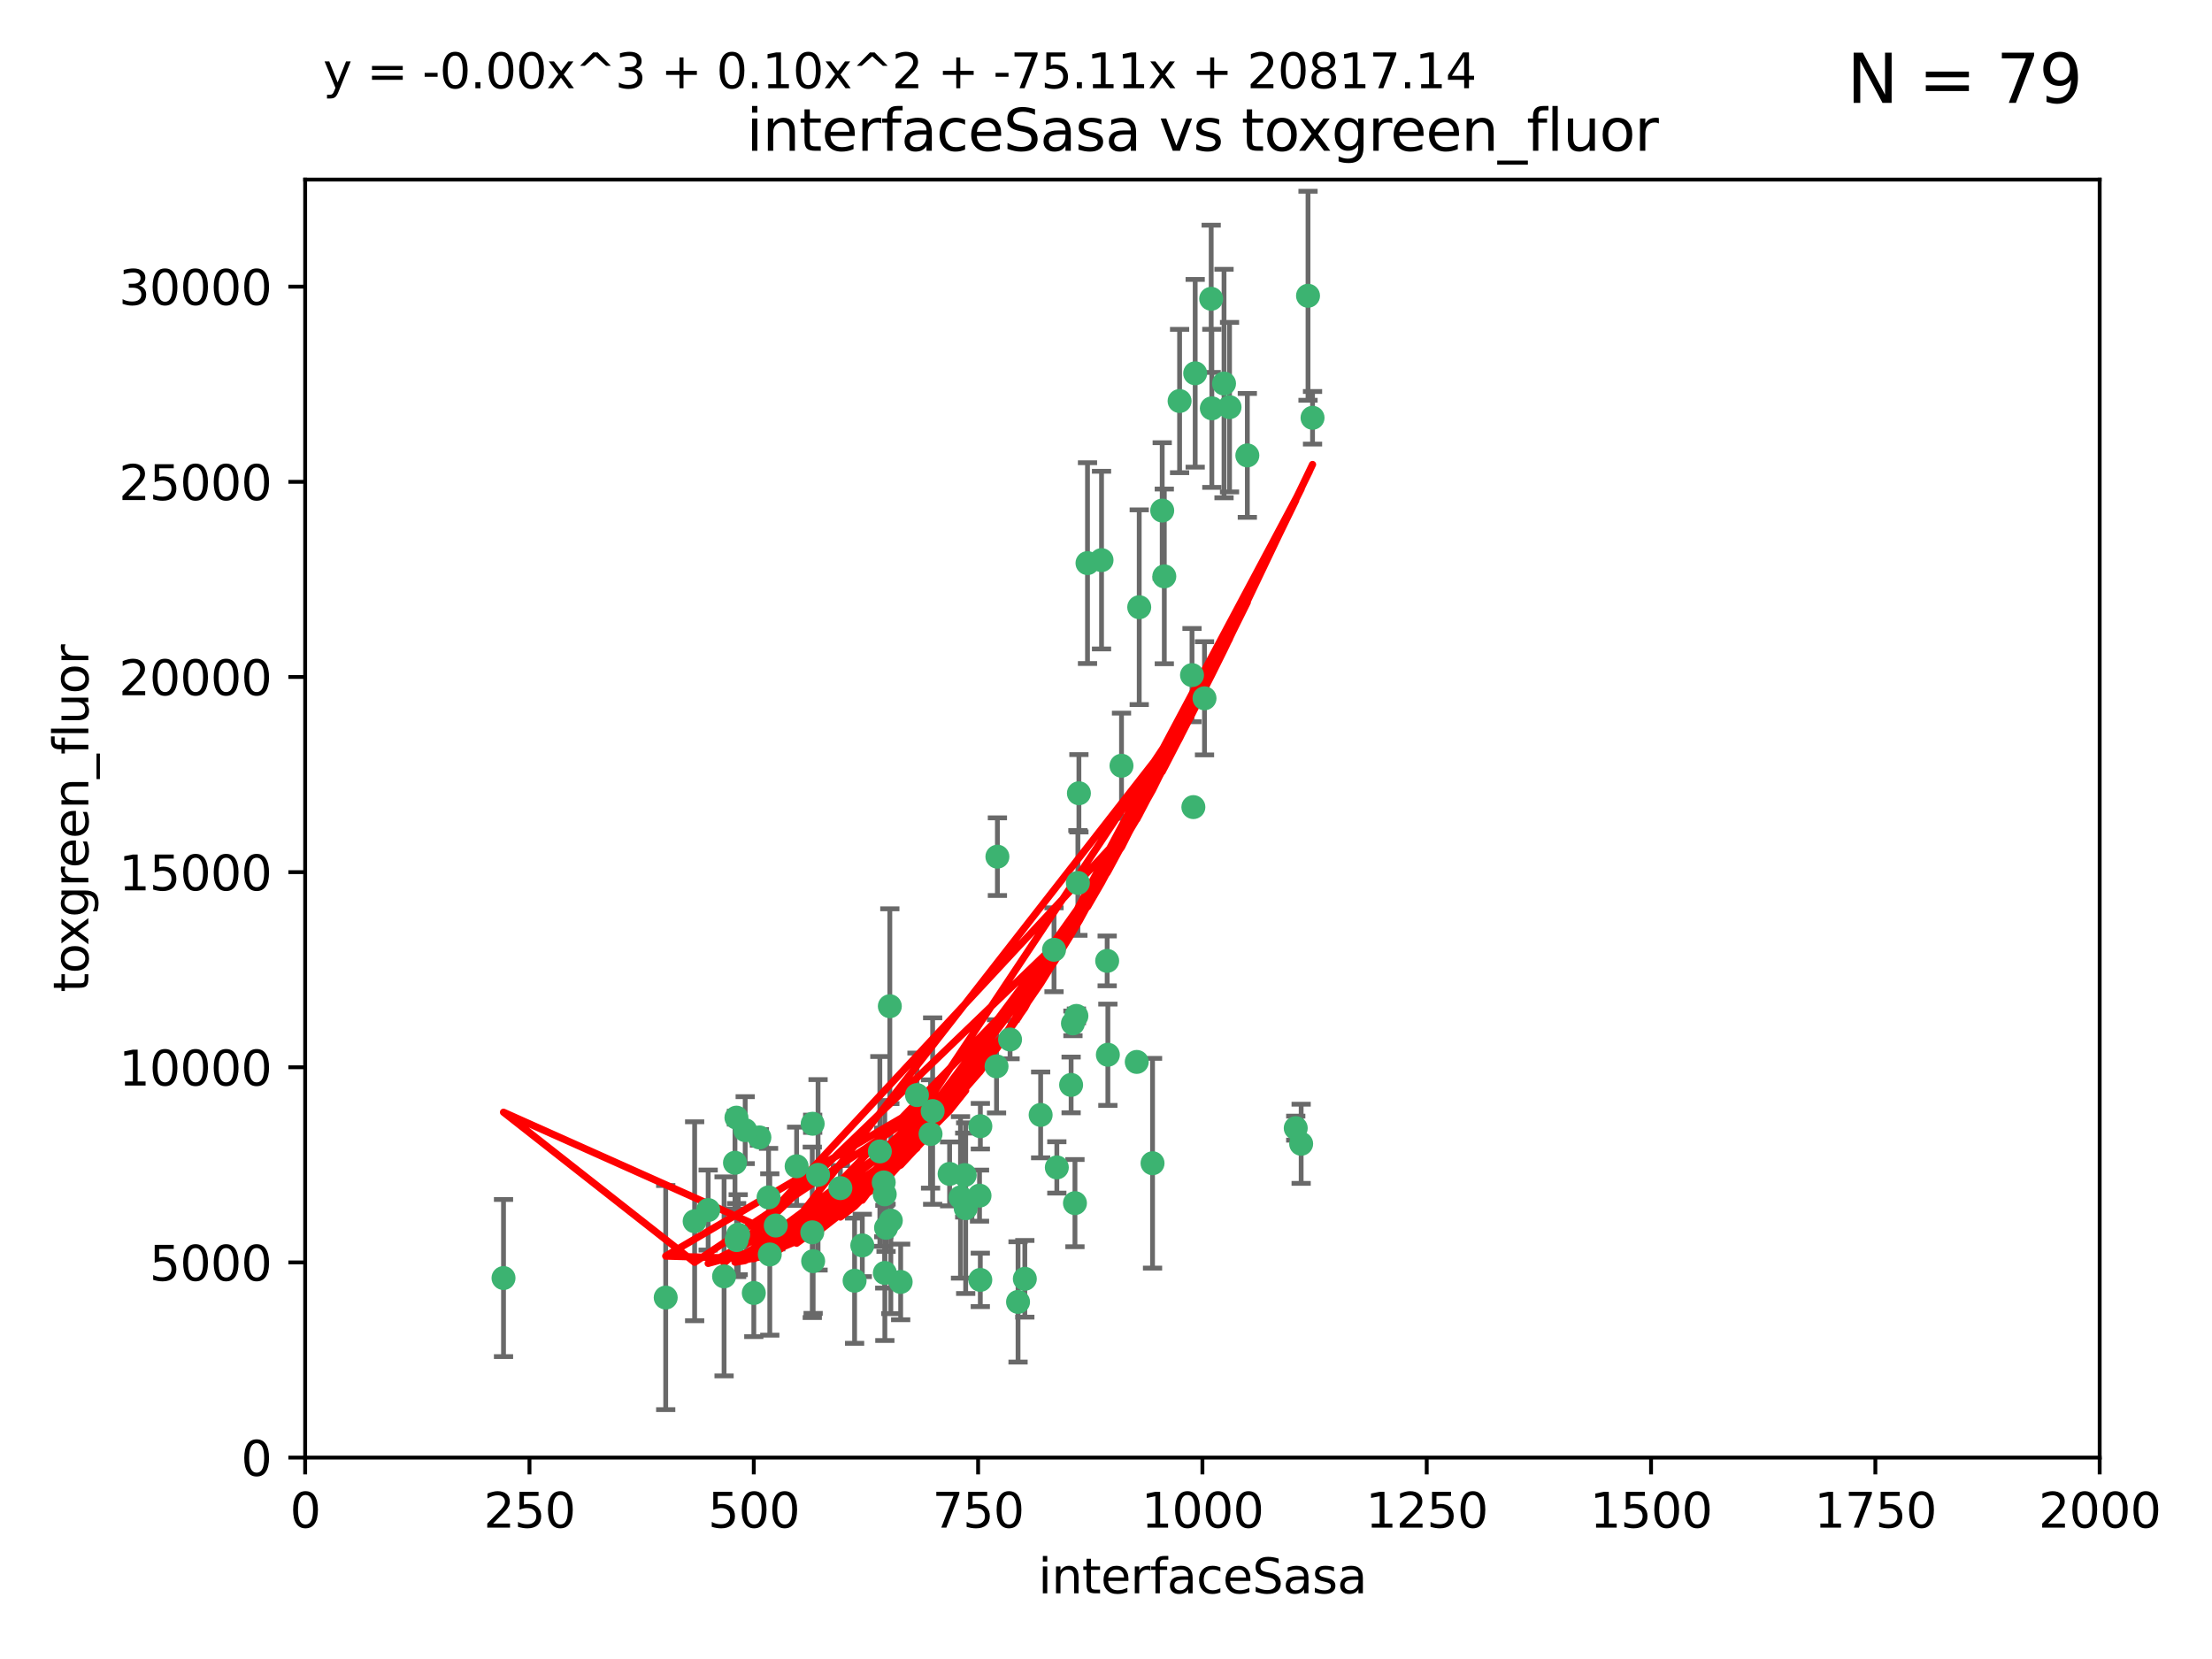 <?xml version="1.0" encoding="utf-8" standalone="no"?>
<!DOCTYPE svg PUBLIC "-//W3C//DTD SVG 1.1//EN"
  "http://www.w3.org/Graphics/SVG/1.1/DTD/svg11.dtd">
<svg xmlns:xlink="http://www.w3.org/1999/xlink" width="460.8pt" height="345.6pt" viewBox="0 0 460.8 345.6" xmlns="http://www.w3.org/2000/svg" version="1.1">
 <defs>
  <style type="text/css">*{stroke-linejoin: round; stroke-linecap: butt}</style>
 </defs>
 <g id="figure_1">
  <g id="patch_1">
   <path d="M 0 345.6 
L 460.8 345.6 
L 460.8 0 
L 0 0 
z
" style="fill: #ffffff"/>
  </g>
  <g id="axes_1">
   <g id="patch_2">
    <path d="M 63.571 303.64 
L 437.4 303.64 
L 437.4 37.411 
L 63.571 37.411 
z
" style="fill: #ffffff"/>
   </g>
   <g id="PathCollection_1">
    <defs>
     <path id="m5423c9e8e3" d="M 0 1.118 
C 0.297 1.118 0.581 1 0.791 0.791 
C 1 0.581 1.118 0.297 1.118 0 
C 1.118 -0.297 1 -0.581 0.791 -0.791 
C 0.581 -1 0.297 -1.118 0 -1.118 
C -0.297 -1.118 -0.581 -1 -0.791 -0.791 
C -1 -0.581 -1.118 -0.297 -1.118 0 
C -1.118 0.297 -1 0.581 -0.791 0.791 
C -0.581 1 -0.297 1.118 0 1.118 
z
" style="stroke: #3cb371"/>
    </defs>
    <g clip-path="url(#pff073858fc)">
     <use xlink:href="#m5423c9e8e3" x="272.484" y="61.614" style="fill: #3cb371; stroke: #3cb371"/>
     <use xlink:href="#m5423c9e8e3" x="242.11" y="106.358" style="fill: #3cb371; stroke: #3cb371"/>
     <use xlink:href="#m5423c9e8e3" x="252.448" y="85.062" style="fill: #3cb371; stroke: #3cb371"/>
     <use xlink:href="#m5423c9e8e3" x="254.987" y="79.9" style="fill: #3cb371; stroke: #3cb371"/>
     <use xlink:href="#m5423c9e8e3" x="273.426" y="87.031" style="fill: #3cb371; stroke: #3cb371"/>
     <use xlink:href="#m5423c9e8e3" x="250.921" y="145.468" style="fill: #3cb371; stroke: #3cb371"/>
     <use xlink:href="#m5423c9e8e3" x="229.469" y="116.682" style="fill: #3cb371; stroke: #3cb371"/>
     <use xlink:href="#m5423c9e8e3" x="226.546" y="117.306" style="fill: #3cb371; stroke: #3cb371"/>
     <use xlink:href="#m5423c9e8e3" x="252.312" y="62.244" style="fill: #3cb371; stroke: #3cb371"/>
     <use xlink:href="#m5423c9e8e3" x="179.632" y="259.442" style="fill: #3cb371; stroke: #3cb371"/>
     <use xlink:href="#m5423c9e8e3" x="230.645" y="200.168" style="fill: #3cb371; stroke: #3cb371"/>
     <use xlink:href="#m5423c9e8e3" x="259.843" y="94.872" style="fill: #3cb371; stroke: #3cb371"/>
     <use xlink:href="#m5423c9e8e3" x="248.317" y="140.634" style="fill: #3cb371; stroke: #3cb371"/>
     <use xlink:href="#m5423c9e8e3" x="242.546" y="120.071" style="fill: #3cb371; stroke: #3cb371"/>
     <use xlink:href="#m5423c9e8e3" x="248.979" y="77.763" style="fill: #3cb371; stroke: #3cb371"/>
     <use xlink:href="#m5423c9e8e3" x="224.757" y="165.251" style="fill: #3cb371; stroke: #3cb371"/>
     <use xlink:href="#m5423c9e8e3" x="256.134" y="84.817" style="fill: #3cb371; stroke: #3cb371"/>
     <use xlink:href="#m5423c9e8e3" x="230.789" y="219.726" style="fill: #3cb371; stroke: #3cb371"/>
     <use xlink:href="#m5423c9e8e3" x="245.731" y="83.54" style="fill: #3cb371; stroke: #3cb371"/>
     <use xlink:href="#m5423c9e8e3" x="269.927" y="235.012" style="fill: #3cb371; stroke: #3cb371"/>
     <use xlink:href="#m5423c9e8e3" x="240.095" y="242.324" style="fill: #3cb371; stroke: #3cb371"/>
     <use xlink:href="#m5423c9e8e3" x="223.133" y="226.007" style="fill: #3cb371; stroke: #3cb371"/>
     <use xlink:href="#m5423c9e8e3" x="219.572" y="197.854" style="fill: #3cb371; stroke: #3cb371"/>
     <use xlink:href="#m5423c9e8e3" x="224.235" y="211.632" style="fill: #3cb371; stroke: #3cb371"/>
     <use xlink:href="#m5423c9e8e3" x="223.933" y="250.635" style="fill: #3cb371; stroke: #3cb371"/>
     <use xlink:href="#m5423c9e8e3" x="207.778" y="178.461" style="fill: #3cb371; stroke: #3cb371"/>
     <use xlink:href="#m5423c9e8e3" x="207.596" y="222.137" style="fill: #3cb371; stroke: #3cb371"/>
     <use xlink:href="#m5423c9e8e3" x="237.321" y="126.494" style="fill: #3cb371; stroke: #3cb371"/>
     <use xlink:href="#m5423c9e8e3" x="212.077" y="271.21" style="fill: #3cb371; stroke: #3cb371"/>
     <use xlink:href="#m5423c9e8e3" x="184.096" y="246.318" style="fill: #3cb371; stroke: #3cb371"/>
     <use xlink:href="#m5423c9e8e3" x="233.63" y="159.514" style="fill: #3cb371; stroke: #3cb371"/>
     <use xlink:href="#m5423c9e8e3" x="271.054" y="238.271" style="fill: #3cb371; stroke: #3cb371"/>
     <use xlink:href="#m5423c9e8e3" x="213.49" y="266.399" style="fill: #3cb371; stroke: #3cb371"/>
     <use xlink:href="#m5423c9e8e3" x="204.226" y="234.61" style="fill: #3cb371; stroke: #3cb371"/>
     <use xlink:href="#m5423c9e8e3" x="216.785" y="232.256" style="fill: #3cb371; stroke: #3cb371"/>
     <use xlink:href="#m5423c9e8e3" x="223.514" y="213.19" style="fill: #3cb371; stroke: #3cb371"/>
     <use xlink:href="#m5423c9e8e3" x="220.157" y="243.195" style="fill: #3cb371; stroke: #3cb371"/>
     <use xlink:href="#m5423c9e8e3" x="160.361" y="261.328" style="fill: #3cb371; stroke: #3cb371"/>
     <use xlink:href="#m5423c9e8e3" x="248.6" y="168.134" style="fill: #3cb371; stroke: #3cb371"/>
     <use xlink:href="#m5423c9e8e3" x="236.807" y="221.217" style="fill: #3cb371; stroke: #3cb371"/>
     <use xlink:href="#m5423c9e8e3" x="150.838" y="265.894" style="fill: #3cb371; stroke: #3cb371"/>
     <use xlink:href="#m5423c9e8e3" x="224.544" y="183.926" style="fill: #3cb371; stroke: #3cb371"/>
     <use xlink:href="#m5423c9e8e3" x="183.29" y="239.862" style="fill: #3cb371; stroke: #3cb371"/>
     <use xlink:href="#m5423c9e8e3" x="204.215" y="266.625" style="fill: #3cb371; stroke: #3cb371"/>
     <use xlink:href="#m5423c9e8e3" x="184.309" y="248.797" style="fill: #3cb371; stroke: #3cb371"/>
     <use xlink:href="#m5423c9e8e3" x="201.17" y="251.686" style="fill: #3cb371; stroke: #3cb371"/>
     <use xlink:href="#m5423c9e8e3" x="197.821" y="244.545" style="fill: #3cb371; stroke: #3cb371"/>
     <use xlink:href="#m5423c9e8e3" x="178.028" y="266.793" style="fill: #3cb371; stroke: #3cb371"/>
     <use xlink:href="#m5423c9e8e3" x="175.066" y="247.505" style="fill: #3cb371; stroke: #3cb371"/>
     <use xlink:href="#m5423c9e8e3" x="193.852" y="236.229" style="fill: #3cb371; stroke: #3cb371"/>
     <use xlink:href="#m5423c9e8e3" x="153.451" y="258.329" style="fill: #3cb371; stroke: #3cb371"/>
     <use xlink:href="#m5423c9e8e3" x="169.213" y="256.714" style="fill: #3cb371; stroke: #3cb371"/>
     <use xlink:href="#m5423c9e8e3" x="184.581" y="255.773" style="fill: #3cb371; stroke: #3cb371"/>
     <use xlink:href="#m5423c9e8e3" x="184.331" y="265.178" style="fill: #3cb371; stroke: #3cb371"/>
     <use xlink:href="#m5423c9e8e3" x="158.193" y="236.943" style="fill: #3cb371; stroke: #3cb371"/>
     <use xlink:href="#m5423c9e8e3" x="191.024" y="228.123" style="fill: #3cb371; stroke: #3cb371"/>
     <use xlink:href="#m5423c9e8e3" x="170.415" y="244.739" style="fill: #3cb371; stroke: #3cb371"/>
     <use xlink:href="#m5423c9e8e3" x="185.576" y="254.269" style="fill: #3cb371; stroke: #3cb371"/>
     <use xlink:href="#m5423c9e8e3" x="161.606" y="255.298" style="fill: #3cb371; stroke: #3cb371"/>
     <use xlink:href="#m5423c9e8e3" x="210.413" y="216.55" style="fill: #3cb371; stroke: #3cb371"/>
     <use xlink:href="#m5423c9e8e3" x="169.294" y="234.099" style="fill: #3cb371; stroke: #3cb371"/>
     <use xlink:href="#m5423c9e8e3" x="147.524" y="252.073" style="fill: #3cb371; stroke: #3cb371"/>
     <use xlink:href="#m5423c9e8e3" x="187.626" y="267.05" style="fill: #3cb371; stroke: #3cb371"/>
     <use xlink:href="#m5423c9e8e3" x="194.288" y="231.454" style="fill: #3cb371; stroke: #3cb371"/>
     <use xlink:href="#m5423c9e8e3" x="155.238" y="235.431" style="fill: #3cb371; stroke: #3cb371"/>
     <use xlink:href="#m5423c9e8e3" x="153.778" y="257.206" style="fill: #3cb371; stroke: #3cb371"/>
     <use xlink:href="#m5423c9e8e3" x="200.09" y="249.438" style="fill: #3cb371; stroke: #3cb371"/>
     <use xlink:href="#m5423c9e8e3" x="169.393" y="262.719" style="fill: #3cb371; stroke: #3cb371"/>
     <use xlink:href="#m5423c9e8e3" x="157.032" y="269.353" style="fill: #3cb371; stroke: #3cb371"/>
     <use xlink:href="#m5423c9e8e3" x="138.681" y="270.307" style="fill: #3cb371; stroke: #3cb371"/>
     <use xlink:href="#m5423c9e8e3" x="204.052" y="249.072" style="fill: #3cb371; stroke: #3cb371"/>
     <use xlink:href="#m5423c9e8e3" x="144.707" y="254.408" style="fill: #3cb371; stroke: #3cb371"/>
     <use xlink:href="#m5423c9e8e3" x="104.891" y="266.237" style="fill: #3cb371; stroke: #3cb371"/>
     <use xlink:href="#m5423c9e8e3" x="165.952" y="242.954" style="fill: #3cb371; stroke: #3cb371"/>
     <use xlink:href="#m5423c9e8e3" x="185.368" y="209.613" style="fill: #3cb371; stroke: #3cb371"/>
     <use xlink:href="#m5423c9e8e3" x="200.968" y="244.789" style="fill: #3cb371; stroke: #3cb371"/>
     <use xlink:href="#m5423c9e8e3" x="153.109" y="242.227" style="fill: #3cb371; stroke: #3cb371"/>
     <use xlink:href="#m5423c9e8e3" x="153.414" y="232.825" style="fill: #3cb371; stroke: #3cb371"/>
     <use xlink:href="#m5423c9e8e3" x="160.105" y="249.444" style="fill: #3cb371; stroke: #3cb371"/>
    </g>
   </g>
   <g id="matplotlib.axis_1">
    <g id="xtick_1">
     <g id="line2d_1">
      <defs>
       <path id="m59e2e809fa" d="M 0 0 
L 0 3.5 
" style="stroke: #000000; stroke-width: 0.8"/>
      </defs>
      <g>
       <use xlink:href="#m59e2e809fa" x="63.571" y="303.64" style="stroke: #000000; stroke-width: 0.8"/>
      </g>
     </g>
     <g id="text_1">
      <!-- 0 -->
      <g transform="translate(60.39 318.238)scale(0.1 -0.1)">
       <defs>
        <path id="DejaVuSans-30" d="M 2034 4250 
Q 1547 4250 1301 3770 
Q 1056 3291 1056 2328 
Q 1056 1369 1301 889 
Q 1547 409 2034 409 
Q 2525 409 2770 889 
Q 3016 1369 3016 2328 
Q 3016 3291 2770 3770 
Q 2525 4250 2034 4250 
z
M 2034 4750 
Q 2819 4750 3233 4129 
Q 3647 3509 3647 2328 
Q 3647 1150 3233 529 
Q 2819 -91 2034 -91 
Q 1250 -91 836 529 
Q 422 1150 422 2328 
Q 422 3509 836 4129 
Q 1250 4750 2034 4750 
z
" transform="scale(0.016)"/>
       </defs>
       <use xlink:href="#DejaVuSans-30"/>
      </g>
     </g>
    </g>
    <g id="xtick_2">
     <g id="line2d_2">
      <g>
       <use xlink:href="#m59e2e809fa" x="110.3" y="303.64" style="stroke: #000000; stroke-width: 0.8"/>
      </g>
     </g>
     <g id="text_2">
      <!-- 250 -->
      <g transform="translate(100.756 318.238)scale(0.1 -0.1)">
       <defs>
        <path id="DejaVuSans-32" d="M 1228 531 
L 3431 531 
L 3431 0 
L 469 0 
L 469 531 
Q 828 903 1448 1529 
Q 2069 2156 2228 2338 
Q 2531 2678 2651 2914 
Q 2772 3150 2772 3378 
Q 2772 3750 2511 3984 
Q 2250 4219 1831 4219 
Q 1534 4219 1204 4116 
Q 875 4013 500 3803 
L 500 4441 
Q 881 4594 1212 4672 
Q 1544 4750 1819 4750 
Q 2544 4750 2975 4387 
Q 3406 4025 3406 3419 
Q 3406 3131 3298 2873 
Q 3191 2616 2906 2266 
Q 2828 2175 2409 1742 
Q 1991 1309 1228 531 
z
" transform="scale(0.016)"/>
        <path id="DejaVuSans-35" d="M 691 4666 
L 3169 4666 
L 3169 4134 
L 1269 4134 
L 1269 2991 
Q 1406 3038 1543 3061 
Q 1681 3084 1819 3084 
Q 2600 3084 3056 2656 
Q 3513 2228 3513 1497 
Q 3513 744 3044 326 
Q 2575 -91 1722 -91 
Q 1428 -91 1123 -41 
Q 819 9 494 109 
L 494 744 
Q 775 591 1075 516 
Q 1375 441 1709 441 
Q 2250 441 2565 725 
Q 2881 1009 2881 1497 
Q 2881 1984 2565 2268 
Q 2250 2553 1709 2553 
Q 1456 2553 1204 2497 
Q 953 2441 691 2322 
L 691 4666 
z
" transform="scale(0.016)"/>
       </defs>
       <use xlink:href="#DejaVuSans-32"/>
       <use xlink:href="#DejaVuSans-35" x="63.623"/>
       <use xlink:href="#DejaVuSans-30" x="127.246"/>
      </g>
     </g>
    </g>
    <g id="xtick_3">
     <g id="line2d_3">
      <g>
       <use xlink:href="#m59e2e809fa" x="157.028" y="303.64" style="stroke: #000000; stroke-width: 0.8"/>
      </g>
     </g>
     <g id="text_3">
      <!-- 500 -->
      <g transform="translate(147.485 318.238)scale(0.1 -0.1)">
       <use xlink:href="#DejaVuSans-35"/>
       <use xlink:href="#DejaVuSans-30" x="63.623"/>
       <use xlink:href="#DejaVuSans-30" x="127.246"/>
      </g>
     </g>
    </g>
    <g id="xtick_4">
     <g id="line2d_4">
      <g>
       <use xlink:href="#m59e2e809fa" x="203.757" y="303.64" style="stroke: #000000; stroke-width: 0.8"/>
      </g>
     </g>
     <g id="text_4">
      <!-- 750 -->
      <g transform="translate(194.213 318.238)scale(0.1 -0.1)">
       <defs>
        <path id="DejaVuSans-37" d="M 525 4666 
L 3525 4666 
L 3525 4397 
L 1831 0 
L 1172 0 
L 2766 4134 
L 525 4134 
L 525 4666 
z
" transform="scale(0.016)"/>
       </defs>
       <use xlink:href="#DejaVuSans-37"/>
       <use xlink:href="#DejaVuSans-35" x="63.623"/>
       <use xlink:href="#DejaVuSans-30" x="127.246"/>
      </g>
     </g>
    </g>
    <g id="xtick_5">
     <g id="line2d_5">
      <g>
       <use xlink:href="#m59e2e809fa" x="250.486" y="303.64" style="stroke: #000000; stroke-width: 0.8"/>
      </g>
     </g>
     <g id="text_5">
      <!-- 1000 -->
      <g transform="translate(237.761 318.238)scale(0.1 -0.1)">
       <defs>
        <path id="DejaVuSans-31" d="M 794 531 
L 1825 531 
L 1825 4091 
L 703 3866 
L 703 4441 
L 1819 4666 
L 2450 4666 
L 2450 531 
L 3481 531 
L 3481 0 
L 794 0 
L 794 531 
z
" transform="scale(0.016)"/>
       </defs>
       <use xlink:href="#DejaVuSans-31"/>
       <use xlink:href="#DejaVuSans-30" x="63.623"/>
       <use xlink:href="#DejaVuSans-30" x="127.246"/>
       <use xlink:href="#DejaVuSans-30" x="190.869"/>
      </g>
     </g>
    </g>
    <g id="xtick_6">
     <g id="line2d_6">
      <g>
       <use xlink:href="#m59e2e809fa" x="297.214" y="303.64" style="stroke: #000000; stroke-width: 0.8"/>
      </g>
     </g>
     <g id="text_6">
      <!-- 1250 -->
      <g transform="translate(284.489 318.238)scale(0.1 -0.1)">
       <use xlink:href="#DejaVuSans-31"/>
       <use xlink:href="#DejaVuSans-32" x="63.623"/>
       <use xlink:href="#DejaVuSans-35" x="127.246"/>
       <use xlink:href="#DejaVuSans-30" x="190.869"/>
      </g>
     </g>
    </g>
    <g id="xtick_7">
     <g id="line2d_7">
      <g>
       <use xlink:href="#m59e2e809fa" x="343.943" y="303.64" style="stroke: #000000; stroke-width: 0.8"/>
      </g>
     </g>
     <g id="text_7">
      <!-- 1500 -->
      <g transform="translate(331.218 318.238)scale(0.1 -0.1)">
       <use xlink:href="#DejaVuSans-31"/>
       <use xlink:href="#DejaVuSans-35" x="63.623"/>
       <use xlink:href="#DejaVuSans-30" x="127.246"/>
       <use xlink:href="#DejaVuSans-30" x="190.869"/>
      </g>
     </g>
    </g>
    <g id="xtick_8">
     <g id="line2d_8">
      <g>
       <use xlink:href="#m59e2e809fa" x="390.671" y="303.64" style="stroke: #000000; stroke-width: 0.8"/>
      </g>
     </g>
     <g id="text_8">
      <!-- 1750 -->
      <g transform="translate(377.946 318.238)scale(0.1 -0.1)">
       <use xlink:href="#DejaVuSans-31"/>
       <use xlink:href="#DejaVuSans-37" x="63.623"/>
       <use xlink:href="#DejaVuSans-35" x="127.246"/>
       <use xlink:href="#DejaVuSans-30" x="190.869"/>
      </g>
     </g>
    </g>
    <g id="xtick_9">
     <g id="line2d_9">
      <g>
       <use xlink:href="#m59e2e809fa" x="437.4" y="303.64" style="stroke: #000000; stroke-width: 0.8"/>
      </g>
     </g>
     <g id="text_9">
      <!-- 2000 -->
      <g transform="translate(424.675 318.238)scale(0.1 -0.1)">
       <use xlink:href="#DejaVuSans-32"/>
       <use xlink:href="#DejaVuSans-30" x="63.623"/>
       <use xlink:href="#DejaVuSans-30" x="127.246"/>
       <use xlink:href="#DejaVuSans-30" x="190.869"/>
      </g>
     </g>
    </g>
    <g id="text_10">
     <!-- interfaceSasa -->
     <g transform="translate(216.279 331.917)scale(0.1 -0.1)">
      <defs>
       <path id="DejaVuSans-69" d="M 603 3500 
L 1178 3500 
L 1178 0 
L 603 0 
L 603 3500 
z
M 603 4863 
L 1178 4863 
L 1178 4134 
L 603 4134 
L 603 4863 
z
" transform="scale(0.016)"/>
       <path id="DejaVuSans-6e" d="M 3513 2113 
L 3513 0 
L 2938 0 
L 2938 2094 
Q 2938 2591 2744 2837 
Q 2550 3084 2163 3084 
Q 1697 3084 1428 2787 
Q 1159 2491 1159 1978 
L 1159 0 
L 581 0 
L 581 3500 
L 1159 3500 
L 1159 2956 
Q 1366 3272 1645 3428 
Q 1925 3584 2291 3584 
Q 2894 3584 3203 3211 
Q 3513 2838 3513 2113 
z
" transform="scale(0.016)"/>
       <path id="DejaVuSans-74" d="M 1172 4494 
L 1172 3500 
L 2356 3500 
L 2356 3053 
L 1172 3053 
L 1172 1153 
Q 1172 725 1289 603 
Q 1406 481 1766 481 
L 2356 481 
L 2356 0 
L 1766 0 
Q 1100 0 847 248 
Q 594 497 594 1153 
L 594 3053 
L 172 3053 
L 172 3500 
L 594 3500 
L 594 4494 
L 1172 4494 
z
" transform="scale(0.016)"/>
       <path id="DejaVuSans-65" d="M 3597 1894 
L 3597 1613 
L 953 1613 
Q 991 1019 1311 708 
Q 1631 397 2203 397 
Q 2534 397 2845 478 
Q 3156 559 3463 722 
L 3463 178 
Q 3153 47 2828 -22 
Q 2503 -91 2169 -91 
Q 1331 -91 842 396 
Q 353 884 353 1716 
Q 353 2575 817 3079 
Q 1281 3584 2069 3584 
Q 2775 3584 3186 3129 
Q 3597 2675 3597 1894 
z
M 3022 2063 
Q 3016 2534 2758 2815 
Q 2500 3097 2075 3097 
Q 1594 3097 1305 2825 
Q 1016 2553 972 2059 
L 3022 2063 
z
" transform="scale(0.016)"/>
       <path id="DejaVuSans-72" d="M 2631 2963 
Q 2534 3019 2420 3045 
Q 2306 3072 2169 3072 
Q 1681 3072 1420 2755 
Q 1159 2438 1159 1844 
L 1159 0 
L 581 0 
L 581 3500 
L 1159 3500 
L 1159 2956 
Q 1341 3275 1631 3429 
Q 1922 3584 2338 3584 
Q 2397 3584 2469 3576 
Q 2541 3569 2628 3553 
L 2631 2963 
z
" transform="scale(0.016)"/>
       <path id="DejaVuSans-66" d="M 2375 4863 
L 2375 4384 
L 1825 4384 
Q 1516 4384 1395 4259 
Q 1275 4134 1275 3809 
L 1275 3500 
L 2222 3500 
L 2222 3053 
L 1275 3053 
L 1275 0 
L 697 0 
L 697 3053 
L 147 3053 
L 147 3500 
L 697 3500 
L 697 3744 
Q 697 4328 969 4595 
Q 1241 4863 1831 4863 
L 2375 4863 
z
" transform="scale(0.016)"/>
       <path id="DejaVuSans-61" d="M 2194 1759 
Q 1497 1759 1228 1600 
Q 959 1441 959 1056 
Q 959 750 1161 570 
Q 1363 391 1709 391 
Q 2188 391 2477 730 
Q 2766 1069 2766 1631 
L 2766 1759 
L 2194 1759 
z
M 3341 1997 
L 3341 0 
L 2766 0 
L 2766 531 
Q 2569 213 2275 61 
Q 1981 -91 1556 -91 
Q 1019 -91 701 211 
Q 384 513 384 1019 
Q 384 1609 779 1909 
Q 1175 2209 1959 2209 
L 2766 2209 
L 2766 2266 
Q 2766 2663 2505 2880 
Q 2244 3097 1772 3097 
Q 1472 3097 1187 3025 
Q 903 2953 641 2809 
L 641 3341 
Q 956 3463 1253 3523 
Q 1550 3584 1831 3584 
Q 2591 3584 2966 3190 
Q 3341 2797 3341 1997 
z
" transform="scale(0.016)"/>
       <path id="DejaVuSans-63" d="M 3122 3366 
L 3122 2828 
Q 2878 2963 2633 3030 
Q 2388 3097 2138 3097 
Q 1578 3097 1268 2742 
Q 959 2388 959 1747 
Q 959 1106 1268 751 
Q 1578 397 2138 397 
Q 2388 397 2633 464 
Q 2878 531 3122 666 
L 3122 134 
Q 2881 22 2623 -34 
Q 2366 -91 2075 -91 
Q 1284 -91 818 406 
Q 353 903 353 1747 
Q 353 2603 823 3093 
Q 1294 3584 2113 3584 
Q 2378 3584 2631 3529 
Q 2884 3475 3122 3366 
z
" transform="scale(0.016)"/>
       <path id="DejaVuSans-53" d="M 3425 4513 
L 3425 3897 
Q 3066 4069 2747 4153 
Q 2428 4238 2131 4238 
Q 1616 4238 1336 4038 
Q 1056 3838 1056 3469 
Q 1056 3159 1242 3001 
Q 1428 2844 1947 2747 
L 2328 2669 
Q 3034 2534 3370 2195 
Q 3706 1856 3706 1288 
Q 3706 609 3251 259 
Q 2797 -91 1919 -91 
Q 1588 -91 1214 -16 
Q 841 59 441 206 
L 441 856 
Q 825 641 1194 531 
Q 1563 422 1919 422 
Q 2459 422 2753 634 
Q 3047 847 3047 1241 
Q 3047 1584 2836 1778 
Q 2625 1972 2144 2069 
L 1759 2144 
Q 1053 2284 737 2584 
Q 422 2884 422 3419 
Q 422 4038 858 4394 
Q 1294 4750 2059 4750 
Q 2388 4750 2728 4690 
Q 3069 4631 3425 4513 
z
" transform="scale(0.016)"/>
       <path id="DejaVuSans-73" d="M 2834 3397 
L 2834 2853 
Q 2591 2978 2328 3040 
Q 2066 3103 1784 3103 
Q 1356 3103 1142 2972 
Q 928 2841 928 2578 
Q 928 2378 1081 2264 
Q 1234 2150 1697 2047 
L 1894 2003 
Q 2506 1872 2764 1633 
Q 3022 1394 3022 966 
Q 3022 478 2636 193 
Q 2250 -91 1575 -91 
Q 1294 -91 989 -36 
Q 684 19 347 128 
L 347 722 
Q 666 556 975 473 
Q 1284 391 1588 391 
Q 1994 391 2212 530 
Q 2431 669 2431 922 
Q 2431 1156 2273 1281 
Q 2116 1406 1581 1522 
L 1381 1569 
Q 847 1681 609 1914 
Q 372 2147 372 2553 
Q 372 3047 722 3315 
Q 1072 3584 1716 3584 
Q 2034 3584 2315 3537 
Q 2597 3491 2834 3397 
z
" transform="scale(0.016)"/>
      </defs>
      <use xlink:href="#DejaVuSans-69"/>
      <use xlink:href="#DejaVuSans-6e" x="27.783"/>
      <use xlink:href="#DejaVuSans-74" x="91.162"/>
      <use xlink:href="#DejaVuSans-65" x="130.371"/>
      <use xlink:href="#DejaVuSans-72" x="191.895"/>
      <use xlink:href="#DejaVuSans-66" x="233.008"/>
      <use xlink:href="#DejaVuSans-61" x="268.213"/>
      <use xlink:href="#DejaVuSans-63" x="329.492"/>
      <use xlink:href="#DejaVuSans-65" x="384.473"/>
      <use xlink:href="#DejaVuSans-53" x="445.996"/>
      <use xlink:href="#DejaVuSans-61" x="509.473"/>
      <use xlink:href="#DejaVuSans-73" x="570.752"/>
      <use xlink:href="#DejaVuSans-61" x="622.852"/>
     </g>
    </g>
   </g>
   <g id="matplotlib.axis_2">
    <g id="ytick_1">
     <g id="line2d_10">
      <defs>
       <path id="m165bf64276" d="M 0 0 
L -3.5 0 
" style="stroke: #000000; stroke-width: 0.8"/>
      </defs>
      <g>
       <use xlink:href="#m165bf64276" x="63.571" y="303.64" style="stroke: #000000; stroke-width: 0.8"/>
      </g>
     </g>
     <g id="text_11">
      <!-- 0 -->
      <g transform="translate(50.209 307.439)scale(0.1 -0.1)">
       <use xlink:href="#DejaVuSans-30"/>
      </g>
     </g>
    </g>
    <g id="ytick_2">
     <g id="line2d_11">
      <g>
       <use xlink:href="#m165bf64276" x="63.571" y="262.986" style="stroke: #000000; stroke-width: 0.8"/>
      </g>
     </g>
     <g id="text_12">
      <!-- 5000 -->
      <g transform="translate(31.121 266.786)scale(0.1 -0.1)">
       <use xlink:href="#DejaVuSans-35"/>
       <use xlink:href="#DejaVuSans-30" x="63.623"/>
       <use xlink:href="#DejaVuSans-30" x="127.246"/>
       <use xlink:href="#DejaVuSans-30" x="190.869"/>
      </g>
     </g>
    </g>
    <g id="ytick_3">
     <g id="line2d_12">
      <g>
       <use xlink:href="#m165bf64276" x="63.571" y="222.333" style="stroke: #000000; stroke-width: 0.8"/>
      </g>
     </g>
     <g id="text_13">
      <!-- 10000 -->
      <g transform="translate(24.759 226.132)scale(0.1 -0.1)">
       <use xlink:href="#DejaVuSans-31"/>
       <use xlink:href="#DejaVuSans-30" x="63.623"/>
       <use xlink:href="#DejaVuSans-30" x="127.246"/>
       <use xlink:href="#DejaVuSans-30" x="190.869"/>
       <use xlink:href="#DejaVuSans-30" x="254.492"/>
      </g>
     </g>
    </g>
    <g id="ytick_4">
     <g id="line2d_13">
      <g>
       <use xlink:href="#m165bf64276" x="63.571" y="181.679" style="stroke: #000000; stroke-width: 0.8"/>
      </g>
     </g>
     <g id="text_14">
      <!-- 15000 -->
      <g transform="translate(24.759 185.478)scale(0.1 -0.1)">
       <use xlink:href="#DejaVuSans-31"/>
       <use xlink:href="#DejaVuSans-35" x="63.623"/>
       <use xlink:href="#DejaVuSans-30" x="127.246"/>
       <use xlink:href="#DejaVuSans-30" x="190.869"/>
       <use xlink:href="#DejaVuSans-30" x="254.492"/>
      </g>
     </g>
    </g>
    <g id="ytick_5">
     <g id="line2d_14">
      <g>
       <use xlink:href="#m165bf64276" x="63.571" y="141.026" style="stroke: #000000; stroke-width: 0.8"/>
      </g>
     </g>
     <g id="text_15">
      <!-- 20000 -->
      <g transform="translate(24.759 144.825)scale(0.1 -0.1)">
       <use xlink:href="#DejaVuSans-32"/>
       <use xlink:href="#DejaVuSans-30" x="63.623"/>
       <use xlink:href="#DejaVuSans-30" x="127.246"/>
       <use xlink:href="#DejaVuSans-30" x="190.869"/>
       <use xlink:href="#DejaVuSans-30" x="254.492"/>
      </g>
     </g>
    </g>
    <g id="ytick_6">
     <g id="line2d_15">
      <g>
       <use xlink:href="#m165bf64276" x="63.571" y="100.372" style="stroke: #000000; stroke-width: 0.8"/>
      </g>
     </g>
     <g id="text_16">
      <!-- 25000 -->
      <g transform="translate(24.759 104.171)scale(0.1 -0.1)">
       <use xlink:href="#DejaVuSans-32"/>
       <use xlink:href="#DejaVuSans-35" x="63.623"/>
       <use xlink:href="#DejaVuSans-30" x="127.246"/>
       <use xlink:href="#DejaVuSans-30" x="190.869"/>
       <use xlink:href="#DejaVuSans-30" x="254.492"/>
      </g>
     </g>
    </g>
    <g id="ytick_7">
     <g id="line2d_16">
      <g>
       <use xlink:href="#m165bf64276" x="63.571" y="59.718" style="stroke: #000000; stroke-width: 0.8"/>
      </g>
     </g>
     <g id="text_17">
      <!-- 30000 -->
      <g transform="translate(24.759 63.518)scale(0.1 -0.1)">
       <defs>
        <path id="DejaVuSans-33" d="M 2597 2516 
Q 3050 2419 3304 2112 
Q 3559 1806 3559 1356 
Q 3559 666 3084 287 
Q 2609 -91 1734 -91 
Q 1441 -91 1130 -33 
Q 819 25 488 141 
L 488 750 
Q 750 597 1062 519 
Q 1375 441 1716 441 
Q 2309 441 2620 675 
Q 2931 909 2931 1356 
Q 2931 1769 2642 2001 
Q 2353 2234 1838 2234 
L 1294 2234 
L 1294 2753 
L 1863 2753 
Q 2328 2753 2575 2939 
Q 2822 3125 2822 3475 
Q 2822 3834 2567 4026 
Q 2313 4219 1838 4219 
Q 1578 4219 1281 4162 
Q 984 4106 628 3988 
L 628 4550 
Q 988 4650 1302 4700 
Q 1616 4750 1894 4750 
Q 2613 4750 3031 4423 
Q 3450 4097 3450 3541 
Q 3450 3153 3228 2886 
Q 3006 2619 2597 2516 
z
" transform="scale(0.016)"/>
       </defs>
       <use xlink:href="#DejaVuSans-33"/>
       <use xlink:href="#DejaVuSans-30" x="63.623"/>
       <use xlink:href="#DejaVuSans-30" x="127.246"/>
       <use xlink:href="#DejaVuSans-30" x="190.869"/>
       <use xlink:href="#DejaVuSans-30" x="254.492"/>
      </g>
     </g>
    </g>
    <g id="text_18">
     <!-- toxgreen_fluor -->
     <g transform="translate(18.401 206.72)rotate(-90)scale(0.1 -0.1)">
      <defs>
       <path id="DejaVuSans-6f" d="M 1959 3097 
Q 1497 3097 1228 2736 
Q 959 2375 959 1747 
Q 959 1119 1226 758 
Q 1494 397 1959 397 
Q 2419 397 2687 759 
Q 2956 1122 2956 1747 
Q 2956 2369 2687 2733 
Q 2419 3097 1959 3097 
z
M 1959 3584 
Q 2709 3584 3137 3096 
Q 3566 2609 3566 1747 
Q 3566 888 3137 398 
Q 2709 -91 1959 -91 
Q 1206 -91 779 398 
Q 353 888 353 1747 
Q 353 2609 779 3096 
Q 1206 3584 1959 3584 
z
" transform="scale(0.016)"/>
       <path id="DejaVuSans-78" d="M 3513 3500 
L 2247 1797 
L 3578 0 
L 2900 0 
L 1881 1375 
L 863 0 
L 184 0 
L 1544 1831 
L 300 3500 
L 978 3500 
L 1906 2253 
L 2834 3500 
L 3513 3500 
z
" transform="scale(0.016)"/>
       <path id="DejaVuSans-67" d="M 2906 1791 
Q 2906 2416 2648 2759 
Q 2391 3103 1925 3103 
Q 1463 3103 1205 2759 
Q 947 2416 947 1791 
Q 947 1169 1205 825 
Q 1463 481 1925 481 
Q 2391 481 2648 825 
Q 2906 1169 2906 1791 
z
M 3481 434 
Q 3481 -459 3084 -895 
Q 2688 -1331 1869 -1331 
Q 1566 -1331 1297 -1286 
Q 1028 -1241 775 -1147 
L 775 -588 
Q 1028 -725 1275 -790 
Q 1522 -856 1778 -856 
Q 2344 -856 2625 -561 
Q 2906 -266 2906 331 
L 2906 616 
Q 2728 306 2450 153 
Q 2172 0 1784 0 
Q 1141 0 747 490 
Q 353 981 353 1791 
Q 353 2603 747 3093 
Q 1141 3584 1784 3584 
Q 2172 3584 2450 3431 
Q 2728 3278 2906 2969 
L 2906 3500 
L 3481 3500 
L 3481 434 
z
" transform="scale(0.016)"/>
       <path id="DejaVuSans-5f" d="M 3263 -1063 
L 3263 -1509 
L -63 -1509 
L -63 -1063 
L 3263 -1063 
z
" transform="scale(0.016)"/>
       <path id="DejaVuSans-6c" d="M 603 4863 
L 1178 4863 
L 1178 0 
L 603 0 
L 603 4863 
z
" transform="scale(0.016)"/>
       <path id="DejaVuSans-75" d="M 544 1381 
L 544 3500 
L 1119 3500 
L 1119 1403 
Q 1119 906 1312 657 
Q 1506 409 1894 409 
Q 2359 409 2629 706 
Q 2900 1003 2900 1516 
L 2900 3500 
L 3475 3500 
L 3475 0 
L 2900 0 
L 2900 538 
Q 2691 219 2414 64 
Q 2138 -91 1772 -91 
Q 1169 -91 856 284 
Q 544 659 544 1381 
z
M 1991 3584 
L 1991 3584 
z
" transform="scale(0.016)"/>
      </defs>
      <use xlink:href="#DejaVuSans-74"/>
      <use xlink:href="#DejaVuSans-6f" x="39.209"/>
      <use xlink:href="#DejaVuSans-78" x="97.266"/>
      <use xlink:href="#DejaVuSans-67" x="156.445"/>
      <use xlink:href="#DejaVuSans-72" x="219.922"/>
      <use xlink:href="#DejaVuSans-65" x="258.785"/>
      <use xlink:href="#DejaVuSans-65" x="320.309"/>
      <use xlink:href="#DejaVuSans-6e" x="381.832"/>
      <use xlink:href="#DejaVuSans-5f" x="445.211"/>
      <use xlink:href="#DejaVuSans-66" x="495.211"/>
      <use xlink:href="#DejaVuSans-6c" x="530.416"/>
      <use xlink:href="#DejaVuSans-75" x="558.199"/>
      <use xlink:href="#DejaVuSans-6f" x="621.578"/>
      <use xlink:href="#DejaVuSans-72" x="682.76"/>
     </g>
    </g>
   </g>
   <g id="LineCollection_1">
    <path d="M 272.484 83.38 
L 272.484 39.848 
" clip-path="url(#pff073858fc)" style="fill: none; stroke: #696969"/>
    <path d="M 242.11 120.489 
L 242.11 92.227 
" clip-path="url(#pff073858fc)" style="fill: none; stroke: #696969"/>
    <path d="M 252.448 101.528 
L 252.448 68.595 
" clip-path="url(#pff073858fc)" style="fill: none; stroke: #696969"/>
    <path d="M 254.987 103.698 
L 254.987 56.102 
" clip-path="url(#pff073858fc)" style="fill: none; stroke: #696969"/>
    <path d="M 273.426 92.506 
L 273.426 81.557 
" clip-path="url(#pff073858fc)" style="fill: none; stroke: #696969"/>
    <path d="M 250.921 157.254 
L 250.921 133.683 
" clip-path="url(#pff073858fc)" style="fill: none; stroke: #696969"/>
    <path d="M 229.469 135.19 
L 229.469 98.175 
" clip-path="url(#pff073858fc)" style="fill: none; stroke: #696969"/>
    <path d="M 226.546 138.218 
L 226.546 96.393 
" clip-path="url(#pff073858fc)" style="fill: none; stroke: #696969"/>
    <path d="M 252.312 77.579 
L 252.312 46.91 
" clip-path="url(#pff073858fc)" style="fill: none; stroke: #696969"/>
    <path d="M 179.632 265.941 
L 179.632 252.944 
" clip-path="url(#pff073858fc)" style="fill: none; stroke: #696969"/>
    <path d="M 230.645 205.359 
L 230.645 194.977 
" clip-path="url(#pff073858fc)" style="fill: none; stroke: #696969"/>
    <path d="M 259.843 107.775 
L 259.843 81.969 
" clip-path="url(#pff073858fc)" style="fill: none; stroke: #696969"/>
    <path d="M 248.317 150.349 
L 248.317 130.92 
" clip-path="url(#pff073858fc)" style="fill: none; stroke: #696969"/>
    <path d="M 242.546 138.271 
L 242.546 101.87 
" clip-path="url(#pff073858fc)" style="fill: none; stroke: #696969"/>
    <path d="M 248.979 97.317 
L 248.979 58.209 
" clip-path="url(#pff073858fc)" style="fill: none; stroke: #696969"/>
    <path d="M 224.757 173.31 
L 224.757 157.193 
" clip-path="url(#pff073858fc)" style="fill: none; stroke: #696969"/>
    <path d="M 256.134 102.476 
L 256.134 67.157 
" clip-path="url(#pff073858fc)" style="fill: none; stroke: #696969"/>
    <path d="M 230.789 230.277 
L 230.789 209.176 
" clip-path="url(#pff073858fc)" style="fill: none; stroke: #696969"/>
    <path d="M 245.731 98.468 
L 245.731 68.613 
" clip-path="url(#pff073858fc)" style="fill: none; stroke: #696969"/>
    <path d="M 269.927 237.516 
L 269.927 232.507 
" clip-path="url(#pff073858fc)" style="fill: none; stroke: #696969"/>
    <path d="M 240.095 264.166 
L 240.095 220.481 
" clip-path="url(#pff073858fc)" style="fill: none; stroke: #696969"/>
    <path d="M 223.133 231.811 
L 223.133 220.203 
" clip-path="url(#pff073858fc)" style="fill: none; stroke: #696969"/>
    <path d="M 219.572 206.59 
L 219.572 189.118 
" clip-path="url(#pff073858fc)" style="fill: none; stroke: #696969"/>
    <path d="M 224.235 213.084 
L 224.235 210.18 
" clip-path="url(#pff073858fc)" style="fill: none; stroke: #696969"/>
    <path d="M 223.933 259.717 
L 223.933 241.553 
" clip-path="url(#pff073858fc)" style="fill: none; stroke: #696969"/>
    <path d="M 207.778 186.549 
L 207.778 170.372 
" clip-path="url(#pff073858fc)" style="fill: none; stroke: #696969"/>
    <path d="M 207.596 231.84 
L 207.596 212.434 
" clip-path="url(#pff073858fc)" style="fill: none; stroke: #696969"/>
    <path d="M 237.321 146.774 
L 237.321 106.214 
" clip-path="url(#pff073858fc)" style="fill: none; stroke: #696969"/>
    <path d="M 212.077 283.742 
L 212.077 258.678 
" clip-path="url(#pff073858fc)" style="fill: none; stroke: #696969"/>
    <path d="M 184.096 257.644 
L 184.096 234.991 
" clip-path="url(#pff073858fc)" style="fill: none; stroke: #696969"/>
    <path d="M 233.63 170.467 
L 233.63 148.56 
" clip-path="url(#pff073858fc)" style="fill: none; stroke: #696969"/>
    <path d="M 271.054 246.513 
L 271.054 230.028 
" clip-path="url(#pff073858fc)" style="fill: none; stroke: #696969"/>
    <path d="M 213.49 274.385 
L 213.49 258.414 
" clip-path="url(#pff073858fc)" style="fill: none; stroke: #696969"/>
    <path d="M 204.226 239.354 
L 204.226 229.865 
" clip-path="url(#pff073858fc)" style="fill: none; stroke: #696969"/>
    <path d="M 216.785 241.194 
L 216.785 223.317 
" clip-path="url(#pff073858fc)" style="fill: none; stroke: #696969"/>
    <path d="M 223.514 215.762 
L 223.514 210.618 
" clip-path="url(#pff073858fc)" style="fill: none; stroke: #696969"/>
    <path d="M 220.157 248.545 
L 220.157 237.845 
" clip-path="url(#pff073858fc)" style="fill: none; stroke: #696969"/>
    <path d="M 160.361 278.138 
L 160.361 244.518 
" clip-path="url(#pff073858fc)" style="fill: none; stroke: #696969"/>
    <path d="M 248.6 168.892 
L 248.6 167.376 
" clip-path="url(#pff073858fc)" style="fill: none; stroke: #696969"/>
    <path d="M 236.807 222.051 
L 236.807 220.383 
" clip-path="url(#pff073858fc)" style="fill: none; stroke: #696969"/>
    <path d="M 150.838 286.62 
L 150.838 245.167 
" clip-path="url(#pff073858fc)" style="fill: none; stroke: #696969"/>
    <path d="M 224.544 194.845 
L 224.544 173.007 
" clip-path="url(#pff073858fc)" style="fill: none; stroke: #696969"/>
    <path d="M 183.29 259.624 
L 183.29 220.1 
" clip-path="url(#pff073858fc)" style="fill: none; stroke: #696969"/>
    <path d="M 204.215 272.192 
L 204.215 261.058 
" clip-path="url(#pff073858fc)" style="fill: none; stroke: #696969"/>
    <path d="M 184.309 268.328 
L 184.309 229.266 
" clip-path="url(#pff073858fc)" style="fill: none; stroke: #696969"/>
    <path d="M 201.17 269.46 
L 201.17 233.912 
" clip-path="url(#pff073858fc)" style="fill: none; stroke: #696969"/>
    <path d="M 197.821 251.202 
L 197.821 237.887 
" clip-path="url(#pff073858fc)" style="fill: none; stroke: #696969"/>
    <path d="M 178.028 279.835 
L 178.028 253.752 
" clip-path="url(#pff073858fc)" style="fill: none; stroke: #696969"/>
    <path d="M 175.066 252.2 
L 175.066 242.809 
" clip-path="url(#pff073858fc)" style="fill: none; stroke: #696969"/>
    <path d="M 193.852 247.506 
L 193.852 224.952 
" clip-path="url(#pff073858fc)" style="fill: none; stroke: #696969"/>
    <path d="M 153.451 265.947 
L 153.451 250.711 
" clip-path="url(#pff073858fc)" style="fill: none; stroke: #696969"/>
    <path d="M 169.213 274.47 
L 169.213 238.958 
" clip-path="url(#pff073858fc)" style="fill: none; stroke: #696969"/>
    <path d="M 184.581 260.699 
L 184.581 250.847 
" clip-path="url(#pff073858fc)" style="fill: none; stroke: #696969"/>
    <path d="M 184.331 279.248 
L 184.331 251.108 
" clip-path="url(#pff073858fc)" style="fill: none; stroke: #696969"/>
    <path d="M 158.193 238.573 
L 158.193 235.313 
" clip-path="url(#pff073858fc)" style="fill: none; stroke: #696969"/>
    <path d="M 191.024 236.876 
L 191.024 219.369 
" clip-path="url(#pff073858fc)" style="fill: none; stroke: #696969"/>
    <path d="M 170.415 264.575 
L 170.415 224.902 
" clip-path="url(#pff073858fc)" style="fill: none; stroke: #696969"/>
    <path d="M 185.576 273.656 
L 185.576 234.881 
" clip-path="url(#pff073858fc)" style="fill: none; stroke: #696969"/>
    <path d="M 161.606 260.179 
L 161.606 250.417 
" clip-path="url(#pff073858fc)" style="fill: none; stroke: #696969"/>
    <path d="M 210.413 220.567 
L 210.413 212.534 
" clip-path="url(#pff073858fc)" style="fill: none; stroke: #696969"/>
    <path d="M 169.294 235.898 
L 169.294 232.3 
" clip-path="url(#pff073858fc)" style="fill: none; stroke: #696969"/>
    <path d="M 147.524 260.406 
L 147.524 243.74 
" clip-path="url(#pff073858fc)" style="fill: none; stroke: #696969"/>
    <path d="M 187.626 274.924 
L 187.626 259.176 
" clip-path="url(#pff073858fc)" style="fill: none; stroke: #696969"/>
    <path d="M 194.288 250.871 
L 194.288 212.037 
" clip-path="url(#pff073858fc)" style="fill: none; stroke: #696969"/>
    <path d="M 155.238 242.403 
L 155.238 228.458 
" clip-path="url(#pff073858fc)" style="fill: none; stroke: #696969"/>
    <path d="M 153.778 265.54 
L 153.778 248.873 
" clip-path="url(#pff073858fc)" style="fill: none; stroke: #696969"/>
    <path d="M 200.09 266.257 
L 200.09 232.619 
" clip-path="url(#pff073858fc)" style="fill: none; stroke: #696969"/>
    <path d="M 169.393 273.599 
L 169.393 251.839 
" clip-path="url(#pff073858fc)" style="fill: none; stroke: #696969"/>
    <path d="M 157.032 278.442 
L 157.032 260.264 
" clip-path="url(#pff073858fc)" style="fill: none; stroke: #696969"/>
    <path d="M 138.681 293.652 
L 138.681 246.963 
" clip-path="url(#pff073858fc)" style="fill: none; stroke: #696969"/>
    <path d="M 204.052 254.396 
L 204.052 243.748 
" clip-path="url(#pff073858fc)" style="fill: none; stroke: #696969"/>
    <path d="M 144.707 275.128 
L 144.707 233.688 
" clip-path="url(#pff073858fc)" style="fill: none; stroke: #696969"/>
    <path d="M 104.891 282.602 
L 104.891 249.872 
" clip-path="url(#pff073858fc)" style="fill: none; stroke: #696969"/>
    <path d="M 165.952 251.109 
L 165.952 234.798 
" clip-path="url(#pff073858fc)" style="fill: none; stroke: #696969"/>
    <path d="M 185.368 229.904 
L 185.368 189.322 
" clip-path="url(#pff073858fc)" style="fill: none; stroke: #696969"/>
    <path d="M 200.968 253.537 
L 200.968 236.041 
" clip-path="url(#pff073858fc)" style="fill: none; stroke: #696969"/>
    <path d="M 153.109 251.85 
L 153.109 232.604 
" clip-path="url(#pff073858fc)" style="fill: none; stroke: #696969"/>
    <path d="M 153.414 234.174 
L 153.414 231.476 
" clip-path="url(#pff073858fc)" style="fill: none; stroke: #696969"/>
    <path d="M 160.105 259.662 
L 160.105 239.226 
" clip-path="url(#pff073858fc)" style="fill: none; stroke: #696969"/>
   </g>
   <g id="line2d_17">
    <defs>
     <path id="m455ef523ba" d="M 2 0 
L -2 -0 
" style="stroke: #696969"/>
    </defs>
    <g clip-path="url(#pff073858fc)">
     <use xlink:href="#m455ef523ba" x="272.484" y="83.38" style="fill: #696969; stroke: #696969"/>
     <use xlink:href="#m455ef523ba" x="242.11" y="120.489" style="fill: #696969; stroke: #696969"/>
     <use xlink:href="#m455ef523ba" x="252.448" y="101.528" style="fill: #696969; stroke: #696969"/>
     <use xlink:href="#m455ef523ba" x="254.987" y="103.698" style="fill: #696969; stroke: #696969"/>
     <use xlink:href="#m455ef523ba" x="273.426" y="92.506" style="fill: #696969; stroke: #696969"/>
     <use xlink:href="#m455ef523ba" x="250.921" y="157.254" style="fill: #696969; stroke: #696969"/>
     <use xlink:href="#m455ef523ba" x="229.469" y="135.19" style="fill: #696969; stroke: #696969"/>
     <use xlink:href="#m455ef523ba" x="226.546" y="138.218" style="fill: #696969; stroke: #696969"/>
     <use xlink:href="#m455ef523ba" x="252.312" y="77.579" style="fill: #696969; stroke: #696969"/>
     <use xlink:href="#m455ef523ba" x="179.632" y="265.941" style="fill: #696969; stroke: #696969"/>
     <use xlink:href="#m455ef523ba" x="230.645" y="205.359" style="fill: #696969; stroke: #696969"/>
     <use xlink:href="#m455ef523ba" x="259.843" y="107.775" style="fill: #696969; stroke: #696969"/>
     <use xlink:href="#m455ef523ba" x="248.317" y="150.349" style="fill: #696969; stroke: #696969"/>
     <use xlink:href="#m455ef523ba" x="242.546" y="138.271" style="fill: #696969; stroke: #696969"/>
     <use xlink:href="#m455ef523ba" x="248.979" y="97.317" style="fill: #696969; stroke: #696969"/>
     <use xlink:href="#m455ef523ba" x="224.757" y="173.31" style="fill: #696969; stroke: #696969"/>
     <use xlink:href="#m455ef523ba" x="256.134" y="102.476" style="fill: #696969; stroke: #696969"/>
     <use xlink:href="#m455ef523ba" x="230.789" y="230.277" style="fill: #696969; stroke: #696969"/>
     <use xlink:href="#m455ef523ba" x="245.731" y="98.468" style="fill: #696969; stroke: #696969"/>
     <use xlink:href="#m455ef523ba" x="269.927" y="237.516" style="fill: #696969; stroke: #696969"/>
     <use xlink:href="#m455ef523ba" x="240.095" y="264.166" style="fill: #696969; stroke: #696969"/>
     <use xlink:href="#m455ef523ba" x="223.133" y="231.811" style="fill: #696969; stroke: #696969"/>
     <use xlink:href="#m455ef523ba" x="219.572" y="206.59" style="fill: #696969; stroke: #696969"/>
     <use xlink:href="#m455ef523ba" x="224.235" y="213.084" style="fill: #696969; stroke: #696969"/>
     <use xlink:href="#m455ef523ba" x="223.933" y="259.717" style="fill: #696969; stroke: #696969"/>
     <use xlink:href="#m455ef523ba" x="207.778" y="186.549" style="fill: #696969; stroke: #696969"/>
     <use xlink:href="#m455ef523ba" x="207.596" y="231.84" style="fill: #696969; stroke: #696969"/>
     <use xlink:href="#m455ef523ba" x="237.321" y="146.774" style="fill: #696969; stroke: #696969"/>
     <use xlink:href="#m455ef523ba" x="212.077" y="283.742" style="fill: #696969; stroke: #696969"/>
     <use xlink:href="#m455ef523ba" x="184.096" y="257.644" style="fill: #696969; stroke: #696969"/>
     <use xlink:href="#m455ef523ba" x="233.63" y="170.467" style="fill: #696969; stroke: #696969"/>
     <use xlink:href="#m455ef523ba" x="271.054" y="246.513" style="fill: #696969; stroke: #696969"/>
     <use xlink:href="#m455ef523ba" x="213.49" y="274.385" style="fill: #696969; stroke: #696969"/>
     <use xlink:href="#m455ef523ba" x="204.226" y="239.354" style="fill: #696969; stroke: #696969"/>
     <use xlink:href="#m455ef523ba" x="216.785" y="241.194" style="fill: #696969; stroke: #696969"/>
     <use xlink:href="#m455ef523ba" x="223.514" y="215.762" style="fill: #696969; stroke: #696969"/>
     <use xlink:href="#m455ef523ba" x="220.157" y="248.545" style="fill: #696969; stroke: #696969"/>
     <use xlink:href="#m455ef523ba" x="160.361" y="278.138" style="fill: #696969; stroke: #696969"/>
     <use xlink:href="#m455ef523ba" x="248.6" y="168.892" style="fill: #696969; stroke: #696969"/>
     <use xlink:href="#m455ef523ba" x="236.807" y="222.051" style="fill: #696969; stroke: #696969"/>
     <use xlink:href="#m455ef523ba" x="150.838" y="286.62" style="fill: #696969; stroke: #696969"/>
     <use xlink:href="#m455ef523ba" x="224.544" y="194.845" style="fill: #696969; stroke: #696969"/>
     <use xlink:href="#m455ef523ba" x="183.29" y="259.624" style="fill: #696969; stroke: #696969"/>
     <use xlink:href="#m455ef523ba" x="204.215" y="272.192" style="fill: #696969; stroke: #696969"/>
     <use xlink:href="#m455ef523ba" x="184.309" y="268.328" style="fill: #696969; stroke: #696969"/>
     <use xlink:href="#m455ef523ba" x="201.17" y="269.46" style="fill: #696969; stroke: #696969"/>
     <use xlink:href="#m455ef523ba" x="197.821" y="251.202" style="fill: #696969; stroke: #696969"/>
     <use xlink:href="#m455ef523ba" x="178.028" y="279.835" style="fill: #696969; stroke: #696969"/>
     <use xlink:href="#m455ef523ba" x="175.066" y="252.2" style="fill: #696969; stroke: #696969"/>
     <use xlink:href="#m455ef523ba" x="193.852" y="247.506" style="fill: #696969; stroke: #696969"/>
     <use xlink:href="#m455ef523ba" x="153.451" y="265.947" style="fill: #696969; stroke: #696969"/>
     <use xlink:href="#m455ef523ba" x="169.213" y="274.47" style="fill: #696969; stroke: #696969"/>
     <use xlink:href="#m455ef523ba" x="184.581" y="260.699" style="fill: #696969; stroke: #696969"/>
     <use xlink:href="#m455ef523ba" x="184.331" y="279.248" style="fill: #696969; stroke: #696969"/>
     <use xlink:href="#m455ef523ba" x="158.193" y="238.573" style="fill: #696969; stroke: #696969"/>
     <use xlink:href="#m455ef523ba" x="191.024" y="236.876" style="fill: #696969; stroke: #696969"/>
     <use xlink:href="#m455ef523ba" x="170.415" y="264.575" style="fill: #696969; stroke: #696969"/>
     <use xlink:href="#m455ef523ba" x="185.576" y="273.656" style="fill: #696969; stroke: #696969"/>
     <use xlink:href="#m455ef523ba" x="161.606" y="260.179" style="fill: #696969; stroke: #696969"/>
     <use xlink:href="#m455ef523ba" x="210.413" y="220.567" style="fill: #696969; stroke: #696969"/>
     <use xlink:href="#m455ef523ba" x="169.294" y="235.898" style="fill: #696969; stroke: #696969"/>
     <use xlink:href="#m455ef523ba" x="147.524" y="260.406" style="fill: #696969; stroke: #696969"/>
     <use xlink:href="#m455ef523ba" x="187.626" y="274.924" style="fill: #696969; stroke: #696969"/>
     <use xlink:href="#m455ef523ba" x="194.288" y="250.871" style="fill: #696969; stroke: #696969"/>
     <use xlink:href="#m455ef523ba" x="155.238" y="242.403" style="fill: #696969; stroke: #696969"/>
     <use xlink:href="#m455ef523ba" x="153.778" y="265.54" style="fill: #696969; stroke: #696969"/>
     <use xlink:href="#m455ef523ba" x="200.09" y="266.257" style="fill: #696969; stroke: #696969"/>
     <use xlink:href="#m455ef523ba" x="169.393" y="273.599" style="fill: #696969; stroke: #696969"/>
     <use xlink:href="#m455ef523ba" x="157.032" y="278.442" style="fill: #696969; stroke: #696969"/>
     <use xlink:href="#m455ef523ba" x="138.681" y="293.652" style="fill: #696969; stroke: #696969"/>
     <use xlink:href="#m455ef523ba" x="204.052" y="254.396" style="fill: #696969; stroke: #696969"/>
     <use xlink:href="#m455ef523ba" x="144.707" y="275.128" style="fill: #696969; stroke: #696969"/>
     <use xlink:href="#m455ef523ba" x="104.891" y="282.602" style="fill: #696969; stroke: #696969"/>
     <use xlink:href="#m455ef523ba" x="165.952" y="251.109" style="fill: #696969; stroke: #696969"/>
     <use xlink:href="#m455ef523ba" x="185.368" y="229.904" style="fill: #696969; stroke: #696969"/>
     <use xlink:href="#m455ef523ba" x="200.968" y="253.537" style="fill: #696969; stroke: #696969"/>
     <use xlink:href="#m455ef523ba" x="153.109" y="251.85" style="fill: #696969; stroke: #696969"/>
     <use xlink:href="#m455ef523ba" x="153.414" y="234.174" style="fill: #696969; stroke: #696969"/>
     <use xlink:href="#m455ef523ba" x="160.105" y="259.662" style="fill: #696969; stroke: #696969"/>
    </g>
   </g>
   <g id="line2d_18">
    <g clip-path="url(#pff073858fc)">
     <use xlink:href="#m455ef523ba" x="272.484" y="39.848" style="fill: #696969; stroke: #696969"/>
     <use xlink:href="#m455ef523ba" x="242.11" y="92.227" style="fill: #696969; stroke: #696969"/>
     <use xlink:href="#m455ef523ba" x="252.448" y="68.595" style="fill: #696969; stroke: #696969"/>
     <use xlink:href="#m455ef523ba" x="254.987" y="56.102" style="fill: #696969; stroke: #696969"/>
     <use xlink:href="#m455ef523ba" x="273.426" y="81.557" style="fill: #696969; stroke: #696969"/>
     <use xlink:href="#m455ef523ba" x="250.921" y="133.683" style="fill: #696969; stroke: #696969"/>
     <use xlink:href="#m455ef523ba" x="229.469" y="98.175" style="fill: #696969; stroke: #696969"/>
     <use xlink:href="#m455ef523ba" x="226.546" y="96.393" style="fill: #696969; stroke: #696969"/>
     <use xlink:href="#m455ef523ba" x="252.312" y="46.91" style="fill: #696969; stroke: #696969"/>
     <use xlink:href="#m455ef523ba" x="179.632" y="252.944" style="fill: #696969; stroke: #696969"/>
     <use xlink:href="#m455ef523ba" x="230.645" y="194.977" style="fill: #696969; stroke: #696969"/>
     <use xlink:href="#m455ef523ba" x="259.843" y="81.969" style="fill: #696969; stroke: #696969"/>
     <use xlink:href="#m455ef523ba" x="248.317" y="130.92" style="fill: #696969; stroke: #696969"/>
     <use xlink:href="#m455ef523ba" x="242.546" y="101.87" style="fill: #696969; stroke: #696969"/>
     <use xlink:href="#m455ef523ba" x="248.979" y="58.209" style="fill: #696969; stroke: #696969"/>
     <use xlink:href="#m455ef523ba" x="224.757" y="157.193" style="fill: #696969; stroke: #696969"/>
     <use xlink:href="#m455ef523ba" x="256.134" y="67.157" style="fill: #696969; stroke: #696969"/>
     <use xlink:href="#m455ef523ba" x="230.789" y="209.176" style="fill: #696969; stroke: #696969"/>
     <use xlink:href="#m455ef523ba" x="245.731" y="68.613" style="fill: #696969; stroke: #696969"/>
     <use xlink:href="#m455ef523ba" x="269.927" y="232.507" style="fill: #696969; stroke: #696969"/>
     <use xlink:href="#m455ef523ba" x="240.095" y="220.481" style="fill: #696969; stroke: #696969"/>
     <use xlink:href="#m455ef523ba" x="223.133" y="220.203" style="fill: #696969; stroke: #696969"/>
     <use xlink:href="#m455ef523ba" x="219.572" y="189.118" style="fill: #696969; stroke: #696969"/>
     <use xlink:href="#m455ef523ba" x="224.235" y="210.18" style="fill: #696969; stroke: #696969"/>
     <use xlink:href="#m455ef523ba" x="223.933" y="241.553" style="fill: #696969; stroke: #696969"/>
     <use xlink:href="#m455ef523ba" x="207.778" y="170.372" style="fill: #696969; stroke: #696969"/>
     <use xlink:href="#m455ef523ba" x="207.596" y="212.434" style="fill: #696969; stroke: #696969"/>
     <use xlink:href="#m455ef523ba" x="237.321" y="106.214" style="fill: #696969; stroke: #696969"/>
     <use xlink:href="#m455ef523ba" x="212.077" y="258.678" style="fill: #696969; stroke: #696969"/>
     <use xlink:href="#m455ef523ba" x="184.096" y="234.991" style="fill: #696969; stroke: #696969"/>
     <use xlink:href="#m455ef523ba" x="233.63" y="148.56" style="fill: #696969; stroke: #696969"/>
     <use xlink:href="#m455ef523ba" x="271.054" y="230.028" style="fill: #696969; stroke: #696969"/>
     <use xlink:href="#m455ef523ba" x="213.49" y="258.414" style="fill: #696969; stroke: #696969"/>
     <use xlink:href="#m455ef523ba" x="204.226" y="229.865" style="fill: #696969; stroke: #696969"/>
     <use xlink:href="#m455ef523ba" x="216.785" y="223.317" style="fill: #696969; stroke: #696969"/>
     <use xlink:href="#m455ef523ba" x="223.514" y="210.618" style="fill: #696969; stroke: #696969"/>
     <use xlink:href="#m455ef523ba" x="220.157" y="237.845" style="fill: #696969; stroke: #696969"/>
     <use xlink:href="#m455ef523ba" x="160.361" y="244.518" style="fill: #696969; stroke: #696969"/>
     <use xlink:href="#m455ef523ba" x="248.6" y="167.376" style="fill: #696969; stroke: #696969"/>
     <use xlink:href="#m455ef523ba" x="236.807" y="220.383" style="fill: #696969; stroke: #696969"/>
     <use xlink:href="#m455ef523ba" x="150.838" y="245.167" style="fill: #696969; stroke: #696969"/>
     <use xlink:href="#m455ef523ba" x="224.544" y="173.007" style="fill: #696969; stroke: #696969"/>
     <use xlink:href="#m455ef523ba" x="183.29" y="220.1" style="fill: #696969; stroke: #696969"/>
     <use xlink:href="#m455ef523ba" x="204.215" y="261.058" style="fill: #696969; stroke: #696969"/>
     <use xlink:href="#m455ef523ba" x="184.309" y="229.266" style="fill: #696969; stroke: #696969"/>
     <use xlink:href="#m455ef523ba" x="201.17" y="233.912" style="fill: #696969; stroke: #696969"/>
     <use xlink:href="#m455ef523ba" x="197.821" y="237.887" style="fill: #696969; stroke: #696969"/>
     <use xlink:href="#m455ef523ba" x="178.028" y="253.752" style="fill: #696969; stroke: #696969"/>
     <use xlink:href="#m455ef523ba" x="175.066" y="242.809" style="fill: #696969; stroke: #696969"/>
     <use xlink:href="#m455ef523ba" x="193.852" y="224.952" style="fill: #696969; stroke: #696969"/>
     <use xlink:href="#m455ef523ba" x="153.451" y="250.711" style="fill: #696969; stroke: #696969"/>
     <use xlink:href="#m455ef523ba" x="169.213" y="238.958" style="fill: #696969; stroke: #696969"/>
     <use xlink:href="#m455ef523ba" x="184.581" y="250.847" style="fill: #696969; stroke: #696969"/>
     <use xlink:href="#m455ef523ba" x="184.331" y="251.108" style="fill: #696969; stroke: #696969"/>
     <use xlink:href="#m455ef523ba" x="158.193" y="235.313" style="fill: #696969; stroke: #696969"/>
     <use xlink:href="#m455ef523ba" x="191.024" y="219.369" style="fill: #696969; stroke: #696969"/>
     <use xlink:href="#m455ef523ba" x="170.415" y="224.902" style="fill: #696969; stroke: #696969"/>
     <use xlink:href="#m455ef523ba" x="185.576" y="234.881" style="fill: #696969; stroke: #696969"/>
     <use xlink:href="#m455ef523ba" x="161.606" y="250.417" style="fill: #696969; stroke: #696969"/>
     <use xlink:href="#m455ef523ba" x="210.413" y="212.534" style="fill: #696969; stroke: #696969"/>
     <use xlink:href="#m455ef523ba" x="169.294" y="232.3" style="fill: #696969; stroke: #696969"/>
     <use xlink:href="#m455ef523ba" x="147.524" y="243.74" style="fill: #696969; stroke: #696969"/>
     <use xlink:href="#m455ef523ba" x="187.626" y="259.176" style="fill: #696969; stroke: #696969"/>
     <use xlink:href="#m455ef523ba" x="194.288" y="212.037" style="fill: #696969; stroke: #696969"/>
     <use xlink:href="#m455ef523ba" x="155.238" y="228.458" style="fill: #696969; stroke: #696969"/>
     <use xlink:href="#m455ef523ba" x="153.778" y="248.873" style="fill: #696969; stroke: #696969"/>
     <use xlink:href="#m455ef523ba" x="200.09" y="232.619" style="fill: #696969; stroke: #696969"/>
     <use xlink:href="#m455ef523ba" x="169.393" y="251.839" style="fill: #696969; stroke: #696969"/>
     <use xlink:href="#m455ef523ba" x="157.032" y="260.264" style="fill: #696969; stroke: #696969"/>
     <use xlink:href="#m455ef523ba" x="138.681" y="246.963" style="fill: #696969; stroke: #696969"/>
     <use xlink:href="#m455ef523ba" x="204.052" y="243.748" style="fill: #696969; stroke: #696969"/>
     <use xlink:href="#m455ef523ba" x="144.707" y="233.688" style="fill: #696969; stroke: #696969"/>
     <use xlink:href="#m455ef523ba" x="104.891" y="249.872" style="fill: #696969; stroke: #696969"/>
     <use xlink:href="#m455ef523ba" x="165.952" y="234.798" style="fill: #696969; stroke: #696969"/>
     <use xlink:href="#m455ef523ba" x="185.368" y="189.322" style="fill: #696969; stroke: #696969"/>
     <use xlink:href="#m455ef523ba" x="200.968" y="236.041" style="fill: #696969; stroke: #696969"/>
     <use xlink:href="#m455ef523ba" x="153.109" y="232.604" style="fill: #696969; stroke: #696969"/>
     <use xlink:href="#m455ef523ba" x="153.414" y="231.476" style="fill: #696969; stroke: #696969"/>
     <use xlink:href="#m455ef523ba" x="160.105" y="239.226" style="fill: #696969; stroke: #696969"/>
    </g>
   </g>
   <g id="line2d_19">
    <path d="M 272.484 98.784 
L 242.11 160.755 
L 252.448 140.521 
L 254.987 135.398 
L 273.426 96.76 
L 250.921 143.575 
L 229.469 183.874 
L 226.546 188.926 
L 252.312 140.795 
L 179.632 250.026 
L 230.645 181.809 
L 259.843 125.449 
L 248.317 148.733 
L 242.546 159.925 
L 248.979 147.428 
L 224.757 191.959 
L 256.134 133.064 
L 230.789 181.555 
L 245.731 153.792 
L 269.927 104.254 
L 240.095 164.569 
L 223.133 194.672 
L 219.572 200.482 
L 224.235 192.834 
L 223.933 193.341 
L 207.778 218.269 
L 207.596 218.523 
L 237.321 169.742 
L 212.077 212.057 
L 184.096 246.12 
L 233.63 176.484 
L 271.054 101.847 
L 213.49 209.945 
L 204.226 223.151 
L 216.785 204.892 
L 223.514 194.039 
L 220.157 199.541 
L 160.361 261.269 
L 248.6 148.177 
L 236.807 170.691 
L 150.838 263.151 
L 224.544 192.317 
L 183.29 246.859 
L 204.215 223.166 
L 184.309 245.922 
L 201.17 227.165 
L 197.821 231.357 
L 178.028 251.315 
L 175.066 253.535 
L 193.852 236.034 
L 153.451 262.892 
L 169.213 257.283 
L 184.581 245.667 
L 184.331 245.901 
L 158.193 261.922 
L 191.024 239.169 
L 170.415 256.584 
L 185.576 244.724 
L 161.606 260.835 
L 210.413 214.499 
L 169.294 257.238 
L 147.524 263.19 
L 187.626 242.71 
L 194.288 235.536 
L 155.238 262.602 
L 153.778 262.846 
L 200.09 228.541 
L 169.393 257.181 
L 157.032 262.219 
L 138.681 261.66 
L 204.052 223.384 
L 144.707 262.964 
L 104.891 231.699 
L 165.952 258.993 
L 185.368 244.923 
L 200.968 227.424 
L 153.109 262.937 
L 153.414 262.897 
L 160.105 261.353 
" clip-path="url(#pff073858fc)" style="fill: none; stroke: #ff0000; stroke-width: 1.5; stroke-linecap: square"/>
   </g>
   <g id="line2d_20">
    <defs>
     <path id="m3cfe144809" d="M 0 2 
C 0.53 2 1.039 1.789 1.414 1.414 
C 1.789 1.039 2 0.53 2 0 
C 2 -0.53 1.789 -1.039 1.414 -1.414 
C 1.039 -1.789 0.53 -2 0 -2 
C -0.53 -2 -1.039 -1.789 -1.414 -1.414 
C -1.789 -1.039 -2 -0.53 -2 0 
C -2 0.53 -1.789 1.039 -1.414 1.414 
C -1.039 1.789 -0.53 2 0 2 
z
" style="stroke: #3cb371"/>
    </defs>
    <g clip-path="url(#pff073858fc)">
     <use xlink:href="#m3cfe144809" x="272.484" y="61.614" style="fill: #3cb371; stroke: #3cb371"/>
     <use xlink:href="#m3cfe144809" x="242.11" y="106.358" style="fill: #3cb371; stroke: #3cb371"/>
     <use xlink:href="#m3cfe144809" x="252.448" y="85.062" style="fill: #3cb371; stroke: #3cb371"/>
     <use xlink:href="#m3cfe144809" x="254.987" y="79.9" style="fill: #3cb371; stroke: #3cb371"/>
     <use xlink:href="#m3cfe144809" x="273.426" y="87.031" style="fill: #3cb371; stroke: #3cb371"/>
     <use xlink:href="#m3cfe144809" x="250.921" y="145.468" style="fill: #3cb371; stroke: #3cb371"/>
     <use xlink:href="#m3cfe144809" x="229.469" y="116.682" style="fill: #3cb371; stroke: #3cb371"/>
     <use xlink:href="#m3cfe144809" x="226.546" y="117.306" style="fill: #3cb371; stroke: #3cb371"/>
     <use xlink:href="#m3cfe144809" x="252.312" y="62.244" style="fill: #3cb371; stroke: #3cb371"/>
     <use xlink:href="#m3cfe144809" x="179.632" y="259.442" style="fill: #3cb371; stroke: #3cb371"/>
     <use xlink:href="#m3cfe144809" x="230.645" y="200.168" style="fill: #3cb371; stroke: #3cb371"/>
     <use xlink:href="#m3cfe144809" x="259.843" y="94.872" style="fill: #3cb371; stroke: #3cb371"/>
     <use xlink:href="#m3cfe144809" x="248.317" y="140.634" style="fill: #3cb371; stroke: #3cb371"/>
     <use xlink:href="#m3cfe144809" x="242.546" y="120.071" style="fill: #3cb371; stroke: #3cb371"/>
     <use xlink:href="#m3cfe144809" x="248.979" y="77.763" style="fill: #3cb371; stroke: #3cb371"/>
     <use xlink:href="#m3cfe144809" x="224.757" y="165.251" style="fill: #3cb371; stroke: #3cb371"/>
     <use xlink:href="#m3cfe144809" x="256.134" y="84.817" style="fill: #3cb371; stroke: #3cb371"/>
     <use xlink:href="#m3cfe144809" x="230.789" y="219.726" style="fill: #3cb371; stroke: #3cb371"/>
     <use xlink:href="#m3cfe144809" x="245.731" y="83.54" style="fill: #3cb371; stroke: #3cb371"/>
     <use xlink:href="#m3cfe144809" x="269.927" y="235.012" style="fill: #3cb371; stroke: #3cb371"/>
     <use xlink:href="#m3cfe144809" x="240.095" y="242.324" style="fill: #3cb371; stroke: #3cb371"/>
     <use xlink:href="#m3cfe144809" x="223.133" y="226.007" style="fill: #3cb371; stroke: #3cb371"/>
     <use xlink:href="#m3cfe144809" x="219.572" y="197.854" style="fill: #3cb371; stroke: #3cb371"/>
     <use xlink:href="#m3cfe144809" x="224.235" y="211.632" style="fill: #3cb371; stroke: #3cb371"/>
     <use xlink:href="#m3cfe144809" x="223.933" y="250.635" style="fill: #3cb371; stroke: #3cb371"/>
     <use xlink:href="#m3cfe144809" x="207.778" y="178.461" style="fill: #3cb371; stroke: #3cb371"/>
     <use xlink:href="#m3cfe144809" x="207.596" y="222.137" style="fill: #3cb371; stroke: #3cb371"/>
     <use xlink:href="#m3cfe144809" x="237.321" y="126.494" style="fill: #3cb371; stroke: #3cb371"/>
     <use xlink:href="#m3cfe144809" x="212.077" y="271.21" style="fill: #3cb371; stroke: #3cb371"/>
     <use xlink:href="#m3cfe144809" x="184.096" y="246.318" style="fill: #3cb371; stroke: #3cb371"/>
     <use xlink:href="#m3cfe144809" x="233.63" y="159.514" style="fill: #3cb371; stroke: #3cb371"/>
     <use xlink:href="#m3cfe144809" x="271.054" y="238.271" style="fill: #3cb371; stroke: #3cb371"/>
     <use xlink:href="#m3cfe144809" x="213.49" y="266.399" style="fill: #3cb371; stroke: #3cb371"/>
     <use xlink:href="#m3cfe144809" x="204.226" y="234.61" style="fill: #3cb371; stroke: #3cb371"/>
     <use xlink:href="#m3cfe144809" x="216.785" y="232.256" style="fill: #3cb371; stroke: #3cb371"/>
     <use xlink:href="#m3cfe144809" x="223.514" y="213.19" style="fill: #3cb371; stroke: #3cb371"/>
     <use xlink:href="#m3cfe144809" x="220.157" y="243.195" style="fill: #3cb371; stroke: #3cb371"/>
     <use xlink:href="#m3cfe144809" x="160.361" y="261.328" style="fill: #3cb371; stroke: #3cb371"/>
     <use xlink:href="#m3cfe144809" x="248.6" y="168.134" style="fill: #3cb371; stroke: #3cb371"/>
     <use xlink:href="#m3cfe144809" x="236.807" y="221.217" style="fill: #3cb371; stroke: #3cb371"/>
     <use xlink:href="#m3cfe144809" x="150.838" y="265.894" style="fill: #3cb371; stroke: #3cb371"/>
     <use xlink:href="#m3cfe144809" x="224.544" y="183.926" style="fill: #3cb371; stroke: #3cb371"/>
     <use xlink:href="#m3cfe144809" x="183.29" y="239.862" style="fill: #3cb371; stroke: #3cb371"/>
     <use xlink:href="#m3cfe144809" x="204.215" y="266.625" style="fill: #3cb371; stroke: #3cb371"/>
     <use xlink:href="#m3cfe144809" x="184.309" y="248.797" style="fill: #3cb371; stroke: #3cb371"/>
     <use xlink:href="#m3cfe144809" x="201.17" y="251.686" style="fill: #3cb371; stroke: #3cb371"/>
     <use xlink:href="#m3cfe144809" x="197.821" y="244.545" style="fill: #3cb371; stroke: #3cb371"/>
     <use xlink:href="#m3cfe144809" x="178.028" y="266.793" style="fill: #3cb371; stroke: #3cb371"/>
     <use xlink:href="#m3cfe144809" x="175.066" y="247.505" style="fill: #3cb371; stroke: #3cb371"/>
     <use xlink:href="#m3cfe144809" x="193.852" y="236.229" style="fill: #3cb371; stroke: #3cb371"/>
     <use xlink:href="#m3cfe144809" x="153.451" y="258.329" style="fill: #3cb371; stroke: #3cb371"/>
     <use xlink:href="#m3cfe144809" x="169.213" y="256.714" style="fill: #3cb371; stroke: #3cb371"/>
     <use xlink:href="#m3cfe144809" x="184.581" y="255.773" style="fill: #3cb371; stroke: #3cb371"/>
     <use xlink:href="#m3cfe144809" x="184.331" y="265.178" style="fill: #3cb371; stroke: #3cb371"/>
     <use xlink:href="#m3cfe144809" x="158.193" y="236.943" style="fill: #3cb371; stroke: #3cb371"/>
     <use xlink:href="#m3cfe144809" x="191.024" y="228.123" style="fill: #3cb371; stroke: #3cb371"/>
     <use xlink:href="#m3cfe144809" x="170.415" y="244.739" style="fill: #3cb371; stroke: #3cb371"/>
     <use xlink:href="#m3cfe144809" x="185.576" y="254.269" style="fill: #3cb371; stroke: #3cb371"/>
     <use xlink:href="#m3cfe144809" x="161.606" y="255.298" style="fill: #3cb371; stroke: #3cb371"/>
     <use xlink:href="#m3cfe144809" x="210.413" y="216.55" style="fill: #3cb371; stroke: #3cb371"/>
     <use xlink:href="#m3cfe144809" x="169.294" y="234.099" style="fill: #3cb371; stroke: #3cb371"/>
     <use xlink:href="#m3cfe144809" x="147.524" y="252.073" style="fill: #3cb371; stroke: #3cb371"/>
     <use xlink:href="#m3cfe144809" x="187.626" y="267.05" style="fill: #3cb371; stroke: #3cb371"/>
     <use xlink:href="#m3cfe144809" x="194.288" y="231.454" style="fill: #3cb371; stroke: #3cb371"/>
     <use xlink:href="#m3cfe144809" x="155.238" y="235.431" style="fill: #3cb371; stroke: #3cb371"/>
     <use xlink:href="#m3cfe144809" x="153.778" y="257.206" style="fill: #3cb371; stroke: #3cb371"/>
     <use xlink:href="#m3cfe144809" x="200.09" y="249.438" style="fill: #3cb371; stroke: #3cb371"/>
     <use xlink:href="#m3cfe144809" x="169.393" y="262.719" style="fill: #3cb371; stroke: #3cb371"/>
     <use xlink:href="#m3cfe144809" x="157.032" y="269.353" style="fill: #3cb371; stroke: #3cb371"/>
     <use xlink:href="#m3cfe144809" x="138.681" y="270.307" style="fill: #3cb371; stroke: #3cb371"/>
     <use xlink:href="#m3cfe144809" x="204.052" y="249.072" style="fill: #3cb371; stroke: #3cb371"/>
     <use xlink:href="#m3cfe144809" x="144.707" y="254.408" style="fill: #3cb371; stroke: #3cb371"/>
     <use xlink:href="#m3cfe144809" x="104.891" y="266.237" style="fill: #3cb371; stroke: #3cb371"/>
     <use xlink:href="#m3cfe144809" x="165.952" y="242.954" style="fill: #3cb371; stroke: #3cb371"/>
     <use xlink:href="#m3cfe144809" x="185.368" y="209.613" style="fill: #3cb371; stroke: #3cb371"/>
     <use xlink:href="#m3cfe144809" x="200.968" y="244.789" style="fill: #3cb371; stroke: #3cb371"/>
     <use xlink:href="#m3cfe144809" x="153.109" y="242.227" style="fill: #3cb371; stroke: #3cb371"/>
     <use xlink:href="#m3cfe144809" x="153.414" y="232.825" style="fill: #3cb371; stroke: #3cb371"/>
     <use xlink:href="#m3cfe144809" x="160.105" y="249.444" style="fill: #3cb371; stroke: #3cb371"/>
    </g>
   </g>
   <g id="patch_3">
    <path d="M 63.571 303.64 
L 63.571 37.411 
" style="fill: none; stroke: #000000; stroke-width: 0.8; stroke-linejoin: miter; stroke-linecap: square"/>
   </g>
   <g id="patch_4">
    <path d="M 437.4 303.64 
L 437.4 37.411 
" style="fill: none; stroke: #000000; stroke-width: 0.8; stroke-linejoin: miter; stroke-linecap: square"/>
   </g>
   <g id="patch_5">
    <path d="M 63.571 303.64 
L 437.4 303.64 
" style="fill: none; stroke: #000000; stroke-width: 0.8; stroke-linejoin: miter; stroke-linecap: square"/>
   </g>
   <g id="patch_6">
    <path d="M 63.571 37.411 
L 437.4 37.411 
" style="fill: none; stroke: #000000; stroke-width: 0.8; stroke-linejoin: miter; stroke-linecap: square"/>
   </g>
   <g id="text_19">
    <!-- N = 79 -->
    <g transform="translate(384.743 21.426)scale(0.14 -0.14)">
     <defs>
      <path id="DejaVuSans-4e" d="M 628 4666 
L 1478 4666 
L 3547 763 
L 3547 4666 
L 4159 4666 
L 4159 0 
L 3309 0 
L 1241 3903 
L 1241 0 
L 628 0 
L 628 4666 
z
" transform="scale(0.016)"/>
      <path id="DejaVuSans-20" transform="scale(0.016)"/>
      <path id="DejaVuSans-3d" d="M 678 2906 
L 4684 2906 
L 4684 2381 
L 678 2381 
L 678 2906 
z
M 678 1631 
L 4684 1631 
L 4684 1100 
L 678 1100 
L 678 1631 
z
" transform="scale(0.016)"/>
      <path id="DejaVuSans-39" d="M 703 97 
L 703 672 
Q 941 559 1184 500 
Q 1428 441 1663 441 
Q 2288 441 2617 861 
Q 2947 1281 2994 2138 
Q 2813 1869 2534 1725 
Q 2256 1581 1919 1581 
Q 1219 1581 811 2004 
Q 403 2428 403 3163 
Q 403 3881 828 4315 
Q 1253 4750 1959 4750 
Q 2769 4750 3195 4129 
Q 3622 3509 3622 2328 
Q 3622 1225 3098 567 
Q 2575 -91 1691 -91 
Q 1453 -91 1209 -44 
Q 966 3 703 97 
z
M 1959 2075 
Q 2384 2075 2632 2365 
Q 2881 2656 2881 3163 
Q 2881 3666 2632 3958 
Q 2384 4250 1959 4250 
Q 1534 4250 1286 3958 
Q 1038 3666 1038 3163 
Q 1038 2656 1286 2365 
Q 1534 2075 1959 2075 
z
" transform="scale(0.016)"/>
     </defs>
     <use xlink:href="#DejaVuSans-4e"/>
     <use xlink:href="#DejaVuSans-20" x="74.805"/>
     <use xlink:href="#DejaVuSans-3d" x="106.592"/>
     <use xlink:href="#DejaVuSans-20" x="190.381"/>
     <use xlink:href="#DejaVuSans-37" x="222.168"/>
     <use xlink:href="#DejaVuSans-39" x="285.791"/>
    </g>
   </g>
   <g id="text_20">
    <!-- y = -0.00x^3 + 0.10x^2 + -75.11x + 20817.14 -->
    <g transform="translate(67.31 18.387)scale(0.1 -0.1)">
     <defs>
      <path id="DejaVuSans-79" d="M 2059 -325 
Q 1816 -950 1584 -1140 
Q 1353 -1331 966 -1331 
L 506 -1331 
L 506 -850 
L 844 -850 
Q 1081 -850 1212 -737 
Q 1344 -625 1503 -206 
L 1606 56 
L 191 3500 
L 800 3500 
L 1894 763 
L 2988 3500 
L 3597 3500 
L 2059 -325 
z
" transform="scale(0.016)"/>
      <path id="DejaVuSans-2d" d="M 313 2009 
L 1997 2009 
L 1997 1497 
L 313 1497 
L 313 2009 
z
" transform="scale(0.016)"/>
      <path id="DejaVuSans-2e" d="M 684 794 
L 1344 794 
L 1344 0 
L 684 0 
L 684 794 
z
" transform="scale(0.016)"/>
      <path id="DejaVuSans-5e" d="M 2988 4666 
L 4684 2925 
L 4056 2925 
L 2681 4159 
L 1306 2925 
L 678 2925 
L 2375 4666 
L 2988 4666 
z
" transform="scale(0.016)"/>
      <path id="DejaVuSans-2b" d="M 2944 4013 
L 2944 2272 
L 4684 2272 
L 4684 1741 
L 2944 1741 
L 2944 0 
L 2419 0 
L 2419 1741 
L 678 1741 
L 678 2272 
L 2419 2272 
L 2419 4013 
L 2944 4013 
z
" transform="scale(0.016)"/>
      <path id="DejaVuSans-38" d="M 2034 2216 
Q 1584 2216 1326 1975 
Q 1069 1734 1069 1313 
Q 1069 891 1326 650 
Q 1584 409 2034 409 
Q 2484 409 2743 651 
Q 3003 894 3003 1313 
Q 3003 1734 2745 1975 
Q 2488 2216 2034 2216 
z
M 1403 2484 
Q 997 2584 770 2862 
Q 544 3141 544 3541 
Q 544 4100 942 4425 
Q 1341 4750 2034 4750 
Q 2731 4750 3128 4425 
Q 3525 4100 3525 3541 
Q 3525 3141 3298 2862 
Q 3072 2584 2669 2484 
Q 3125 2378 3379 2068 
Q 3634 1759 3634 1313 
Q 3634 634 3220 271 
Q 2806 -91 2034 -91 
Q 1263 -91 848 271 
Q 434 634 434 1313 
Q 434 1759 690 2068 
Q 947 2378 1403 2484 
z
M 1172 3481 
Q 1172 3119 1398 2916 
Q 1625 2713 2034 2713 
Q 2441 2713 2670 2916 
Q 2900 3119 2900 3481 
Q 2900 3844 2670 4047 
Q 2441 4250 2034 4250 
Q 1625 4250 1398 4047 
Q 1172 3844 1172 3481 
z
" transform="scale(0.016)"/>
      <path id="DejaVuSans-34" d="M 2419 4116 
L 825 1625 
L 2419 1625 
L 2419 4116 
z
M 2253 4666 
L 3047 4666 
L 3047 1625 
L 3713 1625 
L 3713 1100 
L 3047 1100 
L 3047 0 
L 2419 0 
L 2419 1100 
L 313 1100 
L 313 1709 
L 2253 4666 
z
" transform="scale(0.016)"/>
     </defs>
     <use xlink:href="#DejaVuSans-79"/>
     <use xlink:href="#DejaVuSans-20" x="59.18"/>
     <use xlink:href="#DejaVuSans-3d" x="90.967"/>
     <use xlink:href="#DejaVuSans-20" x="174.756"/>
     <use xlink:href="#DejaVuSans-2d" x="206.543"/>
     <use xlink:href="#DejaVuSans-30" x="242.627"/>
     <use xlink:href="#DejaVuSans-2e" x="306.25"/>
     <use xlink:href="#DejaVuSans-30" x="338.037"/>
     <use xlink:href="#DejaVuSans-30" x="401.66"/>
     <use xlink:href="#DejaVuSans-78" x="465.283"/>
     <use xlink:href="#DejaVuSans-5e" x="524.463"/>
     <use xlink:href="#DejaVuSans-33" x="608.252"/>
     <use xlink:href="#DejaVuSans-20" x="671.875"/>
     <use xlink:href="#DejaVuSans-2b" x="703.662"/>
     <use xlink:href="#DejaVuSans-20" x="787.451"/>
     <use xlink:href="#DejaVuSans-30" x="819.238"/>
     <use xlink:href="#DejaVuSans-2e" x="882.861"/>
     <use xlink:href="#DejaVuSans-31" x="914.648"/>
     <use xlink:href="#DejaVuSans-30" x="978.271"/>
     <use xlink:href="#DejaVuSans-78" x="1041.895"/>
     <use xlink:href="#DejaVuSans-5e" x="1101.074"/>
     <use xlink:href="#DejaVuSans-32" x="1184.863"/>
     <use xlink:href="#DejaVuSans-20" x="1248.486"/>
     <use xlink:href="#DejaVuSans-2b" x="1280.273"/>
     <use xlink:href="#DejaVuSans-20" x="1364.062"/>
     <use xlink:href="#DejaVuSans-2d" x="1395.85"/>
     <use xlink:href="#DejaVuSans-37" x="1431.934"/>
     <use xlink:href="#DejaVuSans-35" x="1495.557"/>
     <use xlink:href="#DejaVuSans-2e" x="1559.18"/>
     <use xlink:href="#DejaVuSans-31" x="1590.967"/>
     <use xlink:href="#DejaVuSans-31" x="1654.59"/>
     <use xlink:href="#DejaVuSans-78" x="1718.213"/>
     <use xlink:href="#DejaVuSans-20" x="1777.393"/>
     <use xlink:href="#DejaVuSans-2b" x="1809.18"/>
     <use xlink:href="#DejaVuSans-20" x="1892.969"/>
     <use xlink:href="#DejaVuSans-32" x="1924.756"/>
     <use xlink:href="#DejaVuSans-30" x="1988.379"/>
     <use xlink:href="#DejaVuSans-38" x="2052.002"/>
     <use xlink:href="#DejaVuSans-31" x="2115.625"/>
     <use xlink:href="#DejaVuSans-37" x="2179.248"/>
     <use xlink:href="#DejaVuSans-2e" x="2242.871"/>
     <use xlink:href="#DejaVuSans-31" x="2274.658"/>
     <use xlink:href="#DejaVuSans-34" x="2338.281"/>
    </g>
   </g>
   <g id="text_21">
    <!-- interfaceSasa vs toxgreen_fluor -->
    <g transform="translate(155.513 31.411)scale(0.12 -0.12)">
     <defs>
      <path id="DejaVuSans-76" d="M 191 3500 
L 800 3500 
L 1894 563 
L 2988 3500 
L 3597 3500 
L 2284 0 
L 1503 0 
L 191 3500 
z
" transform="scale(0.016)"/>
     </defs>
     <use xlink:href="#DejaVuSans-69"/>
     <use xlink:href="#DejaVuSans-6e" x="27.783"/>
     <use xlink:href="#DejaVuSans-74" x="91.162"/>
     <use xlink:href="#DejaVuSans-65" x="130.371"/>
     <use xlink:href="#DejaVuSans-72" x="191.895"/>
     <use xlink:href="#DejaVuSans-66" x="233.008"/>
     <use xlink:href="#DejaVuSans-61" x="268.213"/>
     <use xlink:href="#DejaVuSans-63" x="329.492"/>
     <use xlink:href="#DejaVuSans-65" x="384.473"/>
     <use xlink:href="#DejaVuSans-53" x="445.996"/>
     <use xlink:href="#DejaVuSans-61" x="509.473"/>
     <use xlink:href="#DejaVuSans-73" x="570.752"/>
     <use xlink:href="#DejaVuSans-61" x="622.852"/>
     <use xlink:href="#DejaVuSans-20" x="684.131"/>
     <use xlink:href="#DejaVuSans-76" x="715.918"/>
     <use xlink:href="#DejaVuSans-73" x="775.098"/>
     <use xlink:href="#DejaVuSans-20" x="827.197"/>
     <use xlink:href="#DejaVuSans-74" x="858.984"/>
     <use xlink:href="#DejaVuSans-6f" x="898.193"/>
     <use xlink:href="#DejaVuSans-78" x="956.25"/>
     <use xlink:href="#DejaVuSans-67" x="1015.43"/>
     <use xlink:href="#DejaVuSans-72" x="1078.906"/>
     <use xlink:href="#DejaVuSans-65" x="1117.77"/>
     <use xlink:href="#DejaVuSans-65" x="1179.293"/>
     <use xlink:href="#DejaVuSans-6e" x="1240.816"/>
     <use xlink:href="#DejaVuSans-5f" x="1304.195"/>
     <use xlink:href="#DejaVuSans-66" x="1354.195"/>
     <use xlink:href="#DejaVuSans-6c" x="1389.4"/>
     <use xlink:href="#DejaVuSans-75" x="1417.184"/>
     <use xlink:href="#DejaVuSans-6f" x="1480.562"/>
     <use xlink:href="#DejaVuSans-72" x="1541.744"/>
    </g>
   </g>
  </g>
 </g>
 <defs>
  <clipPath id="pff073858fc">
   <rect x="63.571" y="37.411" width="373.829" height="266.229"/>
  </clipPath>
 </defs>
</svg>
